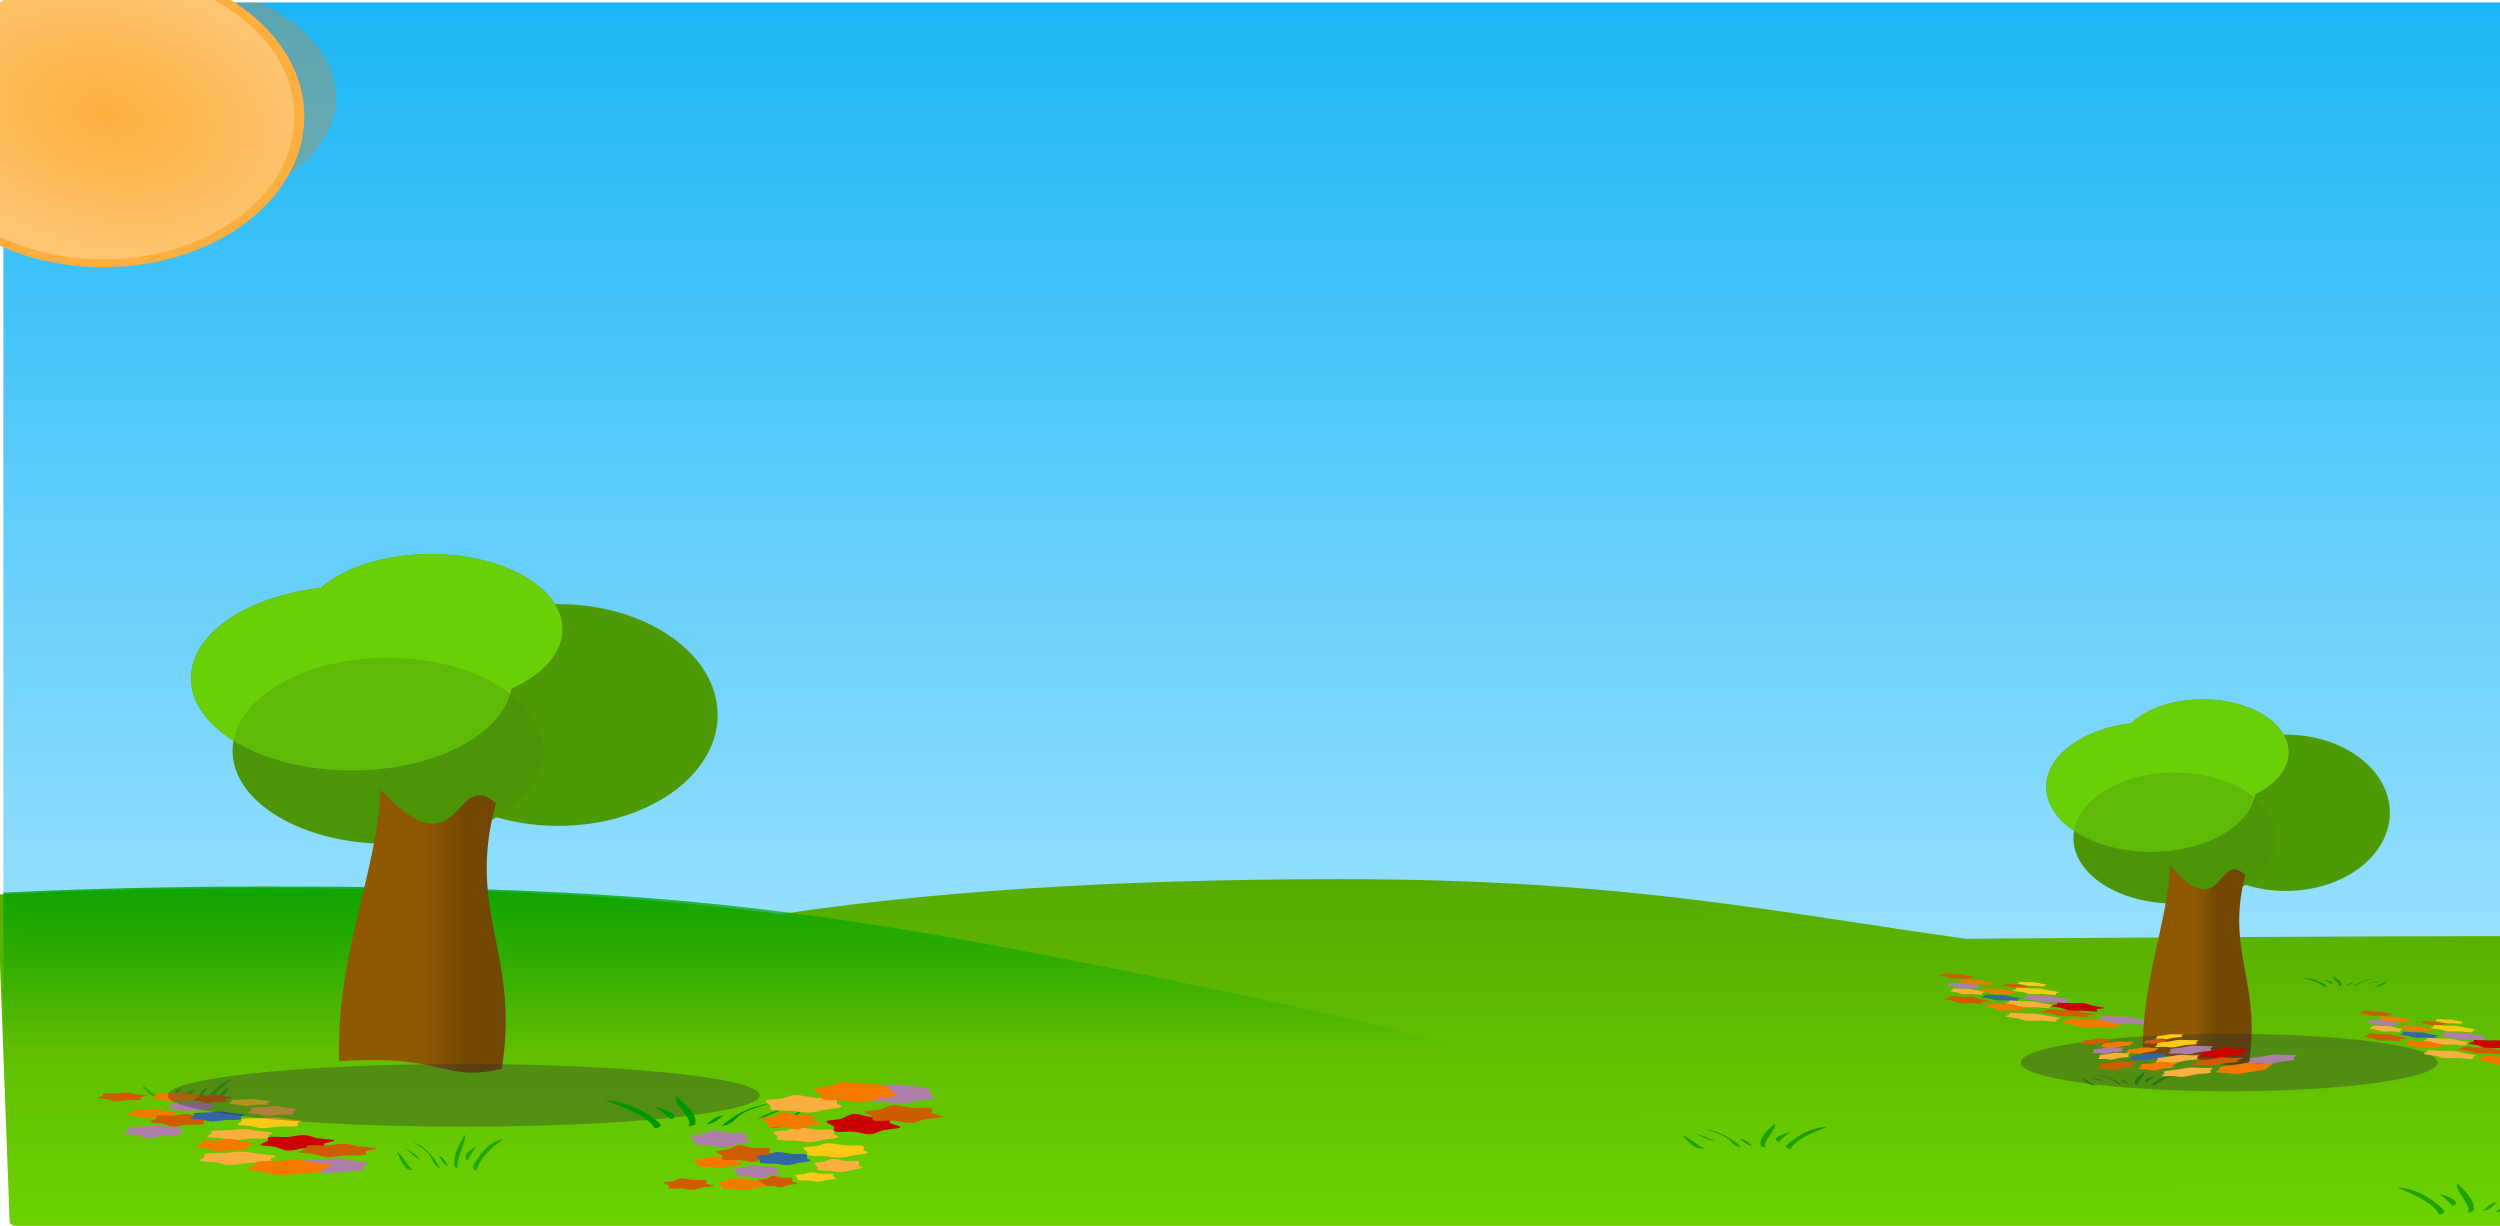 <?xml version="1.0" encoding="UTF-8" standalone="no"?>
<!-- Generator: Adobe Illustrator 15.1.0, SVG Export Plug-In . SVG Version: 6.00 Build 0)  -->

<svg
   xmlns:dc="http://purl.org/dc/elements/1.1/"
   xmlns:cc="http://creativecommons.org/ns#"
   xmlns:rdf="http://www.w3.org/1999/02/22-rdf-syntax-ns#"
   xmlns:svg="http://www.w3.org/2000/svg"
   xmlns="http://www.w3.org/2000/svg"
   xmlns:xlink="http://www.w3.org/1999/xlink"
   xmlns:sodipodi="http://sodipodi.sourceforge.net/DTD/sodipodi-0.dtd"
   xmlns:inkscape="http://www.inkscape.org/namespaces/inkscape"
   version="1.1"
   id="Layer_1"
   x="0px"
   y="0px"
   width="2164.91"
   height="1061.545"
   viewBox="-1055.698 -16.894 2164.91 1061.545"
   enable-background="new -1055.698 -16.894 4654.059 1703.753"
   xml:space="preserve"
   inkscape:version="0.48.2 r9819"
   sodipodi:docname="background4.svg"><defs
   id="defs3579">
	
	
	
	
	
	
	
	
	
	
	
	
	
	
	
	
	
	
	
		
	
</defs><sodipodi:namedview
   pagecolor="#ffffff"
   bordercolor="#666666"
   borderopacity="1"
   objecttolerance="10"
   gridtolerance="10"
   guidetolerance="10"
   inkscape:pageopacity="0"
   inkscape:pageshadow="2"
   inkscape:window-width="1302"
   inkscape:window-height="540"
   id="namedview3577"
   showgrid="false"
   fit-margin-top="0"
   fit-margin-left="-0.6"
   fit-margin-right="-90"
   fit-margin-bottom="0"
   borderlayer="true"
   showborder="true"
   inkscape:zoom="0.24041631"
   inkscape:cx="517.1745"
   inkscape:cy="409.09014"
   inkscape:window-x="529"
   inkscape:window-y="291"
   inkscape:window-maximized="0"
   inkscape:current-layer="Layer_1" />
<filter
   width="1.382"
   id="imagebot_81"
   x="-0.191"
   height="2.26"
   y="-0.63"
   color-interpolation-filters="sRGB">
	<feGaussianBlur
   id="imagebot_144"
   stdDeviation="40.508" />
</filter>
<filter
   width="1.496"
   id="imagebot_117"
   x="-0.248"
   height="1.529"
   y="-0.264"
   color-interpolation-filters="sRGB">
	<feGaussianBlur
   id="imagebot_142"
   stdDeviation="57.905" />
</filter>
<g
   id="imagebot_120"
   transform="matrix(0.961,0,0,0.637,2357.634,4664.418)">
	
		<linearGradient
   id="imagebot_129_1_"
   gradientUnits="userSpaceOnUse"
   x1="4355.002"
   y1="1258.34"
   x2="4355.002"
   y2="1257.15"
   gradientTransform="matrix(2271.428,0,0,-1431.597,-9894486,1793817.6)">
		<stop
   offset="0"
   style="stop-color:#00ACF4"
   id="stop3291" />
		<stop
   offset="1"
   style="stop-color:#A6E5FF"
   id="stop3293" />
	</linearGradient>
	<path
   id="imagebot_129"
   d="m -3527.778,-7345.633 h 2229.352 c 11.619,0 21.039,8.034 21.039,17.943 v 1395.707 c 0,9.912 -9.42,17.945 -21.039,17.945 h -2229.352 c -11.619,0 -21.039,-8.034 -21.039,-17.945 v -1395.707 c 0,-9.91 9.42,-17.943 21.039,-17.943 z"
   style="fill:url(#imagebot_129_1_)"
   inkscape:connector-curvature="0" />
	
		<linearGradient
   id="imagebot_127_1_"
   gradientUnits="userSpaceOnUse"
   x1="4354.997"
   y1="1259.687"
   x2="4355.008"
   y2="1258.191"
   gradientTransform="matrix(2271.438,0,-11.765,-473.936,-9879714.9,590823.87)">
		<stop
   offset="0"
   style="stop-color:#55A800"
   id="stop3297" />
		<stop
   offset="1"
   style="stop-color:#74E400"
   id="stop3299" />
	</linearGradient>
	<path
   id="imagebot_127"
   d="m -2343.27,-6153.858 c -215.172,0 -378.755,18.854 -505.007,47.577 -140.362,-26.939 -271.093,-34.981 -468.962,-34.981 -83.303,0 -163.406,2.838 -236.951,8.294 l 11.071,445.978 c 0.097,3.921 9.582,7.07 21.238,7.07 h 2229.345 c 11.649,0 20.952,-3.149 20.855,-7.07 l -9.669,-389.505 c -167.727,0.511 -334.138,1.748 -499.029,3.7 -168.925,-35.176 -306.048,-81.061 -562.89,-81.061 z"
   style="fill:url(#imagebot_127_1_)"
   inkscape:connector-curvature="0" />
	<g
   id="g3302">
		<defs
   id="defs3304">
			<path
   id="SVGID_1_"
   d="m -3527.763,-7345.64 c -11.656,0 -21.063,5.752 -21.063,12.875 v 830.031 c 73.681,-9.908 153.852,-15.063 237.155,-15.063 343.817,0 484.306,44.118 822.845,235.719 342.856,194.045 775.268,461.424 -891.407,464.281 -60.104,0.104 -116.483,-9.398 -168.593,-25.938 v 150.969 c 0,7.123 9.406,12.844 21.063,12.844 h 2229.344 c 11.654,0 21.031,-5.721 21.031,-12.844 v -640 -67.406 -932.594 c 0,-7.123 -9.377,-12.875 -21.031,-12.875 h -2229.344 z"
   inkscape:connector-curvature="0" />
		</defs>
		<clipPath
   id="SVGID_2_">
			<use
   xlink:href="#SVGID_1_"
   overflow="visible"
   id="use3308"
   style="overflow:visible"
   x="0"
   y="0"
   width="4654.059"
   height="1703.753" />
		</clipPath>
		
			<linearGradient
   id="imagebot_124_1_"
   gradientUnits="userSpaceOnUse"
   x1="4357.562"
   y1="1264.47"
   x2="4357.56"
   y2="1263.456"
   gradientTransform="matrix(4654.059,0,0,-582.076,-20282638,729191.88)">
			<stop
   offset="0"
   style="stop-color:#007900"
   id="stop3311" />
			<stop
   offset="1"
   style="stop-color:#008400;stop-opacity:0"
   id="stop3313" />
		</linearGradient>
		
	</g>
	<g
   id="g3316"
   transform="matrix(1,0,0,0.551,0,-2552.504)">
		<defs
   id="defs3318">
			<path
   id="SVGID_3_"
   d="m -3527.764,-7345.64 c -11.655,0 -21.063,5.752 -21.063,12.875 v 830.031 169.969 640 c 0,7.123 9.407,12.844 21.063,12.844 h 2229.344 c 11.655,0 21.031,-5.721 21.031,-12.844 v -640 -67.406 -932.594 c 0,-7.123 -9.376,-12.875 -21.031,-12.875 h -2229.344 z"
   inkscape:connector-curvature="0" />
		</defs>
		<clipPath
   id="SVGID_4_">
			<use
   xlink:href="#SVGID_3_"
   overflow="visible"
   id="use3322"
   style="overflow:visible"
   x="0"
   y="0"
   width="4654.059"
   height="1703.753" />
		</clipPath>
		
			<linearGradient
   id="imagebot_121_1_"
   gradientUnits="userSpaceOnUse"
   x1="4353.604"
   y1="1261.83"
   x2="4353.604"
   y2="1261.128"
   gradientTransform="matrix(1775.284,0,0,-700.003,-7731942,876682.44)">
			<stop
   offset="0"
   style="stop-color:#00A400"
   id="stop3325" />
			<stop
   offset="1"
   style="stop-color:#00A400;stop-opacity:0"
   id="stop3327" />
		</linearGradient>
		<path
   id="imagebot_121"
   clip-path="url(#SVGID_4_)"
   d="m -2488.817,-6282.091 c 342.858,194.049 775.249,461.428 -891.428,464.289 -343.817,0.59 -565.514,-312.67 -565.713,-464.289 -0.19,-148.014 290.467,-235.713 634.283,-235.713 343.818,0 484.321,44.114 822.858,235.713 z"
   style="fill:url(#imagebot_121_1_)"
   inkscape:connector-curvature="0" />
	</g>
	<title
   id="title3330">background</title>
</g>
<g
   id="g3333"
   transform="matrix(1.008,0,0,0.637,2543.595,4664.418)">
		<defs
   id="defs3335">
			<path
   inkscape:connector-curvature="0"
   d="m -3527.778,-7345.634 h 2229.352 c 11.619,0 21.039,5.757 21.039,12.856 v 1000.001 c 0,7.102 -9.42,12.857 -21.039,12.857 h -2229.352 c -11.619,0 -21.039,-5.756 -21.039,-12.857 v -1000.001 c 0,-7.099 9.42,-12.856 21.039,-12.856 z"
   id="SVGID_5_" />
		</defs>
		<clipPath
   id="SVGID_6_">
			<use
   height="1703.753"
   width="4654.059"
   y="0"
   x="0"
   style="overflow:visible"
   id="use3339"
   overflow="visible"
   xlink:href="#SVGID_5_" />
		</clipPath>
		<g
   style="opacity:0.289;filter:url(#imagebot_117)"
   enable-background="new    "
   clip-path="url(#SVGID_6_)"
   id="imagebot_115">
			<path
   style="fill:#f57900"
   inkscape:connector-curvature="0"
   id="path3342"
   d="m -3282.145,-7216.926 c 0,91.607 -79.107,165.869 -176.689,165.867 -97.582,0 -176.687,-74.264 -176.685,-165.871 10e-4,-91.607 79.107,-165.869 176.689,-165.867 91.697,0 168.154,65.855 176.031,151.621" />
		</g>
	</g><g
   transform="matrix(0.42,0,0,0.271,5670.031,4025.765)"
   id="imagebot_103">
		<path
   style="fill:#4e9a06"
   inkscape:connector-curvature="0"
   d="m -15125.492,-13147.084 c -94.876,0 -178.408,43.144 -226.938,108.405 -152.313,26.533 -267.343,145.773 -267.343,288.75 0,76.828 33.229,146.793 87.594,199.219 -1.23,10.58 -1.877,21.339 -1.877,32.221 0,164.023 143.36,297.123 320.001,297.123 87.112,0 166.123,-32.382 223.844,-84.873 39.231,17.854 82.358,27.75 127.593,27.75 181.373,0 328.564,-158.747 328.564,-354.314 0,-195.564 -147.191,-354.28 -328.564,-354.28 -2.302,0 -4.615,0.04 -6.904,0.09 -37.271,-93.219 -137.834,-160.094 -255.97,-160.094 z"
   id="imagebot_114" />
		
			<linearGradient
   gradientTransform="matrix(0.546,0,0,-0.546,8743.693,1759.517)"
   y2="26361.221"
   x2="-40775.207"
   y1="26361.221"
   x1="-40705.039"
   gradientUnits="userSpaceOnUse"
   id="imagebot_112_1_">
			<stop
   id="stop3347"
   style="stop-color:#458905"
   offset="0" />
			<stop
   id="stop3349"
   style="stop-color:#4E9A06;stop-opacity:0"
   offset="1" />
		</linearGradient>
		<path
   inkscape:connector-curvature="0"
   style="fill:url(#imagebot_112_1_)"
   d="m -14534.055,-12632.789 c 0,195.668 -147.109,354.289 -328.575,354.289 -181.468,0 -328.575,-158.621 -328.575,-354.289 0,-195.67 147.107,-354.291 328.575,-354.291 181.466,0 328.575,158.621 328.575,354.291 z"
   id="imagebot_112" />
		
			<linearGradient
   gradientTransform="matrix(0.546,0,0,-0.546,8743.693,1759.517)"
   y2="26863.613"
   x2="-41502.273"
   y1="26863.613"
   x1="-41563.59"
   gradientUnits="userSpaceOnUse"
   id="imagebot_110_1_">
			<stop
   id="stop3353"
   style="stop-color:#69D007"
   offset="0" />
			<stop
   id="stop3355"
   style="stop-color:#4E9A06;stop-opacity:0"
   offset="1" />
		</linearGradient>
		<path
   inkscape:connector-curvature="0"
   style="fill:url(#imagebot_110_1_)"
   d="m -14854.055,-12907.076 c 0,132.55 -121.524,240.002 -271.431,240.002 -149.907,0 -271.43,-107.452 -271.43,-240.002 l 0,0 c 0,-132.549 121.523,-240.001 271.43,-240.001 149.907,0 271.431,107.452 271.431,240.001 z"
   id="imagebot_110" />
		
			<linearGradient
   gradientTransform="matrix(0.546,0,0,-0.546,8743.693,1759.517)"
   y2="26575.787"
   x2="-41894.457"
   y1="26575.787"
   x1="-42274.473"
   gradientUnits="userSpaceOnUse"
   id="imagebot_108_1_">
			<stop
   id="stop3359"
   style="stop-color:#69D007"
   offset="0" />
			<stop
   id="stop3361"
   style="stop-color:#4E9A06;stop-opacity:0"
   offset="1" />
		</linearGradient>
		<path
   inkscape:connector-curvature="0"
   style="fill:url(#imagebot_108_1_)"
   d="m -14956.915,-12749.933 c 0,162.53 -148.387,294.287 -331.431,294.287 -183.044,0 -331.43,-131.757 -331.43,-294.287 0,-162.53 148.386,-294.287 331.43,-294.287 183.044,0 331.431,131.757 331.431,294.287 z"
   id="imagebot_108" />
		
			<linearGradient
   gradientTransform="matrix(0.546,0,0,-0.546,8743.693,1759.517)"
   y2="26151.893"
   x2="-41620.742"
   y1="26151.893"
   x1="-42018.305"
   gradientUnits="userSpaceOnUse"
   id="imagebot_106_1_">
			<stop
   id="stop3365"
   style="stop-color:#458905"
   offset="0" />
			<stop
   id="stop3367"
   style="stop-color:#4E9A06;stop-opacity:0"
   offset="1" />
		</linearGradient>
		<path
   inkscape:connector-curvature="0"
   style="opacity:0.311;fill:url(#imagebot_106_1_)"
   d="m -14894.056,-12518.5 c 0,164.105 -143.269,297.142 -320,297.142 -176.731,0 -320.001,-133.036 -320.001,-297.142 0,-164.107 143.27,-297.144 320.001,-297.144 176.731,0 320,133.037 320,297.144 z"
   enable-background="new    "
   id="imagebot_106" />
		
			<linearGradient
   gradientTransform="matrix(187.8,0,0,-494.31,266476.16,834680.44)"
   y2="1712.735"
   x2="-1499.072"
   y1="1712.735"
   x1="-1499.572"
   gradientUnits="userSpaceOnUse"
   id="imagebot_104_1_">
			<stop
   id="stop3371"
   style="stop-color:#8F5902"
   offset="0" />
			<stop
   id="stop3373"
   style="stop-color:#724701"
   offset="1" />
		</linearGradient>
		<path
   inkscape:connector-curvature="0"
   style="fill:url(#imagebot_104_1_)"
   d="m -15229.591,-12395.276 c 167.687,278.803 150.513,-74.75 238.396,44.448 -61.62,349.514 50.508,480.833 12.12,848.526 -123.236,44.449 -110.104,-46.467 -335.368,-24.244 -7.072,-341.429 82.831,-626.292 84.852,-868.73 z"
   id="imagebot_104" />
	</g><path
   style="opacity:0.698;fill:#1e9e00"
   inkscape:connector-curvature="0"
   d="m -853.433,917.309 c -4.216,0.499 -5.269,1.649 -8.808,3.369 -4.606,2.951 -13.936,11.787 -12.887,13.232 1.391,2.6 13.112,-12.148 21.695,-16.601 z m -79.14,6.432 c 10.005,10.633 10.947,11.429 18.75,11.275 -1.657,-1.961 -6.414,-3.558 -9.753,-5.421 -3.556,-1.99 -5.491,-5.706 -8.996,-5.854 z m 35.167,0.39 c -11.387,6.944 -12.603,9.446 -10.685,10.229 3.508,0.758 2.742,-1.214 10.685,-10.229 z m 21.303,1.488 c -2.802,-0.267 -4.845,2.141 -5.959,4.109 -2.844,5.025 -2.876,4.299 -0.958,4.727 2.642,0.586 2.626,-4.54 6.918,-8.836 z m 18.855,-0.46 c -2.934,0.05 -4.461,2.084 -6.519,3.961 -2.067,3.583 -8.08,5.811 -3.839,5.945 4.218,0.137 7.136,-5.653 10.358,-9.906 z m -31.448,1.376 c -9.253,5.762 -11.231,7.53 -7.516,7.769 2.397,0.151 2.586,-1.256 5.321,-3.621 1.763,-1.527 3.96,-2.864 2.195,-4.148 z"
   enable-background="new    "
   id="imagebot_102" /><g
   transform="matrix(1.008,0,0,0.351,6732.251,2994.953)"
   id="imagebot_82">
		<path
   style="fill:#ad7fa8"
   inkscape:connector-curvature="0"
   d="m -7413.481,-5703.448 c 0.016,8.994 -13.403,16.293 -29.973,16.303 -16.568,0.01 -30.012,-7.277 -30.027,-16.271 0,-0.01 0,-0.02 0,-0.031 -0.016,-8.994 13.402,-16.291 29.971,-16.301 16.569,-0.01 30.014,7.277 30.029,16.271 0,0.01 0,0.019 0,0.029 z"
   id="imagebot_101" />
		<path
   style="fill:#ce5c00"
   inkscape:connector-curvature="0"
   d="m -7532.532,-5862.876 c -1.719,1.156 -5.959,0.098 -8.366,0.48 -2.487,0.395 -5.171,3.605 -7.69,3.137 -2.439,-0.455 -3.999,-4.031 -5.78,-5.154 -1.841,-1.16 -5.577,-0.928 -6.379,-2.484 -0.775,-1.508 2.538,-3.949 3.204,-5.475 0.688,-1.576 -1.084,-4.23 0.771,-5.355 1.794,-1.088 5.755,0.426 8.131,0 2.455,-0.434 5.074,-3.049 7.613,-2.662 2.458,0.375 4.079,3.057 5.881,4.135 1.861,1.115 6.874,1.443 7.727,2.961 0.824,1.469 -4.221,3.188 -4.729,4.73 -0.527,1.593 1.393,4.486 -0.383,5.683 z"
   id="imagebot_100" />
		<path
   style="fill:#f57900"
   inkscape:connector-curvature="0"
   d="m -7581.347,-5826.319 c -2.155,1.18 -6.271,1.393 -9.333,1.807 -3.061,0.414 -7.542,2.395 -10.556,1.91 -3.014,-0.482 -5.759,-2.867 -7.953,-4.004 -2.195,-1.137 -6.178,-2.289 -7.106,-3.846 -0.929,-1.555 2.057,-3.949 2.786,-5.484 0.729,-1.535 -0.111,-4.535 2.136,-5.643 2.248,-1.105 7.788,-0.426 10.711,-0.92 2.922,-0.496 5.753,-2.213 8.791,-1.811 3.038,0.402 5.769,2.818 7.953,4.004 2.184,1.186 7.91,1.77 8.9,3.285 0.991,1.516 -2.092,4.014 -2.91,5.527 -0.817,1.515 -1.262,3.997 -3.419,5.175 z"
   id="imagebot_99" />
		<path
   style="fill:#fcc916"
   inkscape:connector-curvature="0"
   d="m -7497.3,-5855.146 c -1.712,0.918 -6.621,-0.451 -8.984,0.037 -2.364,0.49 -7.219,3.115 -9.809,2.813 -2.591,-0.305 -3.897,-2.717 -6.074,-3.477 -2.178,-0.76 -6.039,-0.656 -7.052,-1.791 -1.013,-1.137 1.337,-3.791 1.945,-4.975 0.608,-1.182 -1.159,-3.342 0.533,-4.32 1.692,-0.978 6.829,-0.781 9.349,-1.105 2.519,-0.326 5.351,-1.885 7.987,-1.684 2.636,0.201 5.213,2.158 7.403,2.873 2.19,0.715 6.379,1.506 7.543,2.631 1.164,1.125 -1.746,2.418 -2.035,3.643 -0.289,1.227 0.906,4.438 -0.806,5.355 z"
   id="imagebot_98" />
		<path
   style="fill:#ad7fa8"
   inkscape:connector-curvature="0"
   d="m -7545.958,-5842.472 c -1.922,1.342 -7.361,-0.039 -10.083,0.637 -2.722,0.674 -7.454,3.92 -10.394,3.537 -2.94,-0.383 -4.627,-3.645 -7.03,-4.752 -2.404,-1.109 -7.088,-1.252 -8.197,-2.898 -1.109,-1.646 1.763,-4.971 2.376,-6.693 0.613,-1.722 -1.269,-4.789 0.64,-6.184 1.908,-1.396 7.505,-1.064 10.338,-1.592 2.833,-0.529 6.149,-2.818 9.118,-2.529 2.97,0.291 5.547,3.145 7.962,4.213 2.415,1.068 7.325,2.012 8.541,3.65 1.216,1.638 -2.05,3.74 -2.439,5.502 -0.389,1.762 1.091,5.768 -0.832,7.109 z"
   id="imagebot_97" />
		<path
   style="fill:#ce5c00"
   inkscape:connector-curvature="0"
   d="m -7552.063,-5806.747 c -2.744,1.703 -9.515,0.146 -13.357,0.709 -3.97,0.58 -8.255,5.305 -12.276,4.615 -3.895,-0.67 -6.385,-5.932 -9.229,-7.584 -2.938,-1.709 -8.902,-1.367 -10.183,-3.658 -1.238,-2.217 4.052,-5.811 5.114,-8.055 1.098,-2.32 -1.729,-6.225 1.23,-7.879 2.865,-1.6 9.188,0.625 12.98,0.01 3.919,-0.641 8.102,-4.486 12.154,-3.916 3.924,0.551 6.512,4.496 9.388,6.084 2.972,1.639 10.975,2.121 12.335,4.355 1.316,2.16 -6.737,4.691 -7.549,6.961 -0.836,2.344 2.228,6.602 -0.607,8.362 z"
   id="imagebot_96" />
		<path
   style="fill:#3465a4"
   inkscape:connector-curvature="0"
   d="m -7520.177,-5818.187 c -2.27,1.342 -8.691,-0.039 -11.904,0.637 -3.214,0.676 -8.801,3.92 -12.271,3.537 -3.471,-0.381 -5.463,-3.643 -8.301,-4.752 -2.838,-1.107 -8.368,-1.252 -9.678,-2.898 -1.31,-1.646 2.081,-4.971 2.806,-6.693 0.725,-1.722 -1.498,-4.787 0.755,-6.184 2.253,-1.397 8.86,-1.064 12.205,-1.592 3.345,-0.528 7.26,-2.818 10.766,-2.527 3.506,0.289 6.549,3.143 9.4,4.211 2.85,1.068 8.648,2.012 10.083,3.65 1.436,1.639 -2.421,3.74 -2.88,5.502 -0.46,1.762 1.289,5.77 -0.981,7.109 z"
   id="imagebot_95" />
		<path
   style="fill:#fcaf3e"
   inkscape:connector-curvature="0"
   d="m -7496.985,-5771.915 c -2.718,1.482 -10.509,-0.73 -14.26,0.061 -3.752,0.791 -11.456,5.035 -15.567,4.543 -4.11,-0.49 -6.185,-4.389 -9.64,-5.617 -3.455,-1.228 -9.584,-1.063 -11.191,-2.896 -1.606,-1.834 2.121,-6.125 3.087,-8.035 0.966,-1.91 -1.839,-5.402 0.847,-6.984 2.686,-1.582 10.838,-1.262 14.836,-1.787 3.998,-0.525 8.493,-3.045 12.678,-2.719 4.186,0.326 8.273,3.488 11.75,4.643 3.476,1.154 10.123,2.436 11.971,4.252 1.847,1.818 -2.771,3.906 -3.23,5.887 -0.459,1.981 1.435,7.17 -1.281,8.652 z"
   id="imagebot_94" />
		<path
   style="fill:#cc0000"
   inkscape:connector-curvature="0"
   d="m -7448.613,-5748.694 c -3.257,2.092 -11.292,0.178 -15.853,0.869 -4.711,0.715 -9.796,6.52 -14.57,5.672 -4.621,-0.822 -7.576,-7.289 -10.951,-9.32 -3.486,-2.1 -10.566,-1.678 -12.085,-4.494 -1.47,-2.725 4.809,-7.141 6.069,-9.898 1.303,-2.85 -2.052,-7.648 1.461,-9.68 3.399,-1.969 10.902,0.766 15.404,0.01 4.651,-0.787 9.615,-5.514 14.426,-4.813 4.656,0.676 7.728,5.525 11.141,7.475 3.526,2.016 13.025,2.609 14.639,5.354 1.563,2.654 -7.995,5.764 -8.958,8.553 -0.996,2.879 2.641,8.112 -0.723,10.276 z"
   id="imagebot_93" />
		<path
   style="fill:#fcaf3e"
   inkscape:connector-curvature="0"
   d="m -7494.948,-5712.026 c -3.168,1.746 -12.251,-0.861 -16.625,0.07 -4.373,0.932 -13.355,5.93 -18.147,5.352 -4.793,-0.578 -7.21,-5.17 -11.238,-6.617 -4.028,-1.447 -11.174,-1.25 -13.047,-3.41 -1.874,-2.16 2.472,-7.217 3.599,-9.465 1.125,-2.25 -2.145,-6.365 0.986,-8.227 3.131,-1.863 12.636,-1.486 17.297,-2.105 4.66,-0.619 9.9,-3.586 14.779,-3.201 4.879,0.383 9.646,4.107 13.698,5.467 4.052,1.36 11.802,2.869 13.956,5.01 2.153,2.141 -3.231,4.6 -3.767,6.934 -0.535,2.33 1.677,8.446 -1.491,10.192 z"
   id="imagebot_92" />
		<path
   style="fill:#ad7fa8"
   inkscape:connector-curvature="0"
   d="m -7415.093,-5694.173 c -3,1.883 -11.487,-0.057 -15.734,0.893 -4.247,0.95 -11.631,5.508 -16.218,4.971 -4.587,-0.539 -7.22,-5.119 -10.971,-6.678 -3.751,-1.557 -11.06,-1.758 -12.791,-4.07 -1.731,-2.312 2.75,-6.982 3.708,-9.402 0.957,-2.422 -1.979,-6.727 0.998,-8.688 2.977,-1.961 11.71,-1.496 16.131,-2.236 4.42,-0.742 9.596,-3.959 14.229,-3.551 4.635,0.408 8.656,4.416 12.424,5.916 3.768,1.5 11.431,2.824 13.327,5.127 1.897,2.303 -3.199,5.256 -3.807,7.73 -0.608,2.474 1.704,8.103 -1.296,9.988 z"
   id="imagebot_91" />
		<path
   style="fill:#f57900"
   inkscape:connector-curvature="0"
   d="m -7453.076,-5688.458 c -3.671,2.066 -10.683,2.441 -15.896,3.166 -5.213,0.723 -12.846,4.195 -17.979,3.348 -5.133,-0.847 -9.808,-5.025 -13.546,-7.016 -3.737,-1.99 -10.521,-4.014 -12.103,-6.738 -1.582,-2.724 3.503,-6.922 4.744,-9.611 1.241,-2.689 -0.189,-7.945 3.639,-9.883 3.829,-1.939 13.266,-0.748 18.242,-1.615 4.976,-0.867 9.797,-3.875 14.973,-3.172 5.175,0.705 9.825,4.939 13.546,7.018 3.721,2.076 13.472,3.1 15.158,5.756 1.686,2.656 -3.563,7.031 -4.956,9.684 -1.392,2.649 -2.15,6.999 -5.822,9.063 z"
   id="imagebot_90" />
		<path
   style="fill:#fcc916"
   inkscape:connector-curvature="0"
   d="m -7471.698,-5801.796 c -2.683,1.443 -10.375,-0.713 -14.078,0.057 -3.703,0.771 -11.31,4.908 -15.368,4.43 -4.059,-0.48 -6.105,-4.279 -9.517,-5.477 -3.412,-1.198 -9.462,-1.033 -11.049,-2.82 -1.586,-1.789 2.094,-5.971 3.047,-7.832 0.954,-1.861 -1.814,-5.266 0.836,-6.807 2.651,-1.541 10.7,-1.23 14.647,-1.742 3.947,-0.512 8.384,-2.967 12.516,-2.648 4.132,0.316 8.168,3.398 11.6,4.523 3.433,1.125 9.994,2.373 11.818,4.145 1.823,1.771 -2.735,3.807 -3.189,5.736 -0.454,1.929 1.419,6.99 -1.263,8.435 z"
   id="imagebot_89" />
		<path
   style="fill:#ce5c00"
   inkscape:connector-curvature="0"
   d="m -7606.114,-5867.286 c -2.195,1.197 -7.611,0.104 -10.685,0.498 -3.175,0.408 -6.603,3.727 -9.819,3.242 -3.115,-0.471 -5.106,-4.166 -7.381,-5.328 -2.35,-1.199 -7.122,-0.959 -8.145,-2.568 -0.991,-1.559 3.24,-4.082 4.09,-5.66 0.879,-1.629 -1.383,-4.371 0.984,-5.533 2.291,-1.125 7.348,0.438 10.383,0 3.135,-0.449 6.479,-3.152 9.722,-2.752 3.139,0.387 5.208,3.16 7.509,4.273 2.377,1.152 8.777,1.492 9.866,3.061 1.053,1.518 -5.39,3.295 -6.038,4.891 -0.671,1.645 1.78,4.636 -0.486,5.872 z"
   id="imagebot_88" />
		<path
   style="fill:#ce5c00"
   inkscape:connector-curvature="0"
   d="m -7412.738,-5731.403 c -3.439,1.82 -11.927,0.156 -16.743,0.758 -4.977,0.621 -10.348,5.67 -15.391,4.932 -4.881,-0.715 -8.002,-6.338 -11.566,-8.105 -3.683,-1.824 -11.16,-1.459 -12.764,-3.906 -1.553,-2.371 5.078,-6.211 6.41,-8.609 1.376,-2.479 -2.167,-6.65 1.542,-8.418 3.591,-1.713 11.517,0.666 16.271,0 4.913,-0.684 10.155,-4.793 15.235,-4.186 4.919,0.59 8.163,4.807 11.768,6.502 3.725,1.752 13.757,2.27 15.462,4.654 1.65,2.311 -8.445,5.014 -9.462,7.439 -1.05,2.503 2.791,7.054 -0.762,8.935 z"
   id="imagebot_87" />
		<path
   style="fill:#f57900"
   inkscape:connector-curvature="0"
   d="m -7514.465,-5744.728 c -2.634,1.742 -9.134,0.148 -12.822,0.725 -3.811,0.596 -7.924,5.428 -11.786,4.721 -3.737,-0.684 -6.128,-6.066 -8.857,-7.758 -2.82,-1.748 -8.547,-1.396 -9.775,-3.74 -1.189,-2.268 3.889,-5.943 4.909,-8.24 1.054,-2.371 -1.659,-6.365 1.181,-8.059 2.75,-1.637 8.819,0.639 12.461,0.01 3.763,-0.654 7.777,-4.588 11.669,-4.006 3.767,0.563 6.251,4.6 9.012,6.223 2.853,1.678 10.535,2.172 11.841,4.455 1.264,2.211 -6.468,4.799 -7.246,7.121 -0.807,2.396 2.135,6.752 -0.587,8.552 z"
   id="imagebot_86" />
		<path
   style="fill:#ad7fa8"
   inkscape:connector-curvature="0"
   d="m -7572.704,-5778.687 c -2.479,1.729 -9.49,-0.053 -12.999,0.818 -3.509,0.871 -9.608,5.055 -13.398,4.561 -3.789,-0.492 -5.964,-4.697 -9.063,-6.125 -3.1,-1.43 -9.137,-1.613 -10.567,-3.736 -1.43,-2.123 2.272,-6.408 3.063,-8.629 0.791,-2.221 -1.635,-6.174 0.824,-7.973 2.46,-1.799 9.675,-1.373 13.327,-2.053 3.651,-0.68 7.927,-3.633 11.755,-3.258 3.828,0.375 7.151,4.053 10.264,5.43 3.113,1.377 9.443,2.592 11.011,4.705 1.568,2.113 -2.644,4.822 -3.146,7.094 -0.502,2.272 1.407,7.436 -1.071,9.166 z"
   id="imagebot_85" />
		<path
   style="fill:#f57900"
   inkscape:connector-curvature="0"
   d="m -7560.632,-5867.747 c -2.156,1.178 -6.272,1.393 -9.334,1.807 -3.061,0.412 -7.542,2.395 -10.556,1.91 -3.013,-0.484 -5.759,-2.869 -7.953,-4.004 -2.194,-1.137 -6.178,-2.291 -7.106,-3.846 -0.928,-1.555 2.057,-3.951 2.786,-5.486 0.729,-1.535 -0.111,-4.533 2.136,-5.641 2.248,-1.107 7.789,-0.426 10.711,-0.922 2.922,-0.494 5.753,-2.211 8.791,-1.811 3.039,0.402 5.77,2.82 7.953,4.006 2.186,1.186 7.91,1.77 8.9,3.285 0.991,1.516 -2.092,4.014 -2.91,5.525 -0.817,1.515 -1.263,3.997 -3.418,5.177 z"
   id="imagebot_84" />
		<path
   style="fill:#fcaf3e"
   inkscape:connector-curvature="0"
   d="m -7475.445,-5831.013 c -1.981,1.322 -7.665,-0.652 -10.401,0.053 -2.736,0.705 -8.355,4.492 -11.354,4.055 -2.998,-0.439 -4.511,-3.918 -7.031,-5.014 -2.52,-1.096 -6.991,-0.945 -8.163,-2.582 -1.172,-1.637 1.547,-5.467 2.252,-7.17 0.704,-1.705 -1.342,-4.82 0.617,-6.23 1.959,-1.412 7.905,-1.127 10.822,-1.596 2.916,-0.469 6.194,-2.715 9.247,-2.426 3.052,0.291 6.034,3.113 8.57,4.143 2.535,1.029 7.384,2.172 8.731,3.795 1.348,1.621 -2.021,3.484 -2.356,5.25 -0.336,1.767 1.048,6.398 -0.934,7.722 z"
   id="imagebot_83" />
	</g><g
   style="opacity:0.364;filter:url(#imagebot_81)"
   enable-background="new    "
   id="imagebot_80"
   transform="matrix(1.008,0,0,0.351,2557.236,3020.816)">
		<path
   style="fill:#323232"
   inkscape:connector-curvature="0"
   id="path3398"
   d="m -2931.674,-5952.093 c 0.278,42.605 -113.344,77.211 -253.782,77.297 -140.438,0.084 -254.511,-34.387 -254.789,-76.99 0,-0.102 0,-0.205 0,-0.307 -0.278,-42.604 113.344,-77.211 253.781,-77.295 140.437,-0.084 254.512,34.385 254.79,76.99 0,0.102 0,0.204 0,0.305 z" />
	</g><g
   id="g3400"
   transform="matrix(1.019,0,0,0.812,2558.241,5944.159)">
		<defs
   id="defs3402">
			<path
   inkscape:connector-curvature="0"
   d="m -3527.778,-7345.634 h 2229.352 c 11.619,0 21.039,5.757 21.039,12.856 v 1000.001 c 0,7.102 -9.42,12.857 -21.039,12.857 h -2229.352 c -11.619,0 -21.039,-5.756 -21.039,-12.857 v -1000.001 c 0,-7.099 9.42,-12.856 21.039,-12.856 z"
   id="SVGID_7_" />
		</defs>
		<clipPath
   id="SVGID_8_">
			<use
   height="1703.753"
   width="4654.059"
   y="0"
   x="0"
   style="overflow:visible"
   id="use3406"
   overflow="visible"
   xlink:href="#SVGID_7_" />
		</clipPath>
		
			<radialGradient
   gradientUnits="userSpaceOnUse"
   gradientTransform="matrix(0.827,0.421,0.331,-0.65,4396.585,-105.54)"
   r="284.2"
   cy="3806.623"
   cx="-11016.883"
   id="imagebot_77_1_">
			<stop
   id="stop3409"
   style="stop-color:#FCAF3E"
   offset="0" />
			<stop
   id="stop3411"
   style="stop-color:#FFCE86"
   offset="1" />
		</radialGradient>
		
			<path
   inkscape:connector-curvature="0"
   style="fill:url(#imagebot_77_1_);stroke:#fcaf3e;stroke-width:8.399;stroke-linecap:round;stroke-linejoin:round"
   d="m -3292.145,-7216.926 c 0,86.423 -74.628,156.482 -166.688,156.482 -92.059,0 -166.688,-70.06 -166.688,-156.482 l 0,0 c 0,-86.422 74.629,-156.481 166.688,-156.481 92.061,0 166.688,70.059 166.688,156.481 l 0,0 z"
   clip-path="url(#SVGID_8_)"
   id="imagebot_77" />
	</g><g
   style="opacity:0.698"
   transform="matrix(-0.212,0,0,0.195,6409.896,3249.463)"
   id="imagebot_63">
		<path
   style="fill:#009800"
   inkscape:connector-curvature="0"
   d="m 33268.648,-11552.62 c -12.957,-57.302 -65.422,-104.149 -110.758,-139.778 58.285,5.962 98.621,69.924 124.039,117.935 2.571,8.974 -2.445,22.193 -13.281,21.843 z"
   id="imagebot_70" />
		<path
   style="fill:#009800"
   inkscape:connector-curvature="0"
   d="m 33343.227,-11561.297 c 16.926,-30.074 -35.477,-114.771 -26.254,-150.66 29.289,54.481 47.238,92.354 42.016,140.913 -3.419,5.674 -10.505,6.566 -15.762,9.747 z"
   id="imagebot_69" />
		<path
   style="fill:#009800"
   inkscape:connector-curvature="0"
   d="m 33417.742,-11563.663 c 25.246,-47.252 55.258,-94.922 108.535,-113.317 -29.527,20.457 -63.098,41.022 -76.16,76.459 -6.844,14.832 -14.691,32.875 -32.375,36.858 z"
   id="imagebot_68" />
		<path
   style="fill:#009800"
   inkscape:connector-curvature="0"
   d="m 33526.516,-11554.706 c 20.262,-9.157 40.629,-61.065 69.027,-84.928 -31.305,78.414 -42.605,86.367 -69.027,84.928 z"
   id="imagebot_67" />
		<path
   style="fill:#009800"
   inkscape:connector-curvature="0"
   d="m 33383.453,-11572.234 c 12.684,-15.092 17.68,-39.51 39.273,-44.825 -11.71,15.825 -17.507,39.779 -39.273,44.825 z"
   id="imagebot_66" />
		<path
   style="fill:#009800"
   inkscape:connector-curvature="0"
   d="m 33304.656,-11597.541 c -10.246,-21.32 -21.086,-42.658 -36.164,-61.044 42.016,18.972 55.649,50.3 36.164,61.044 z"
   id="imagebot_65" />
		<path
   style="fill:#009800"
   inkscape:connector-curvature="0"
   d="m 33498.047,-11600.915 c 18.25,-21.313 39.84,-40.696 65.961,-51.726 -22.996,11.947 -42.082,44.871 -65.961,51.726 z"
   id="imagebot_64" />
	</g><g
   style="opacity:0.698"
   transform="matrix(-0.287,0,0,0.137,7568.221,3326.998)"
   id="imagebot_55">
		<path
   style="fill:#008c00"
   inkscape:connector-curvature="0"
   d="m 24645.352,-17146.012 c -12.955,-57.301 -65.414,-104.15 -110.756,-139.779 58.289,5.963 98.625,69.924 124.041,117.934 2.574,8.976 -2.446,22.199 -13.285,21.845 z"
   id="imagebot_62" />
		<path
   style="fill:#008c00"
   inkscape:connector-curvature="0"
   d="m 24719.936,-17154.689 c 16.92,-30.074 -35.482,-114.77 -26.258,-150.662 29.289,54.484 47.242,92.359 42.018,140.916 -3.421,5.673 -10.503,6.566 -15.76,9.746 z"
   id="imagebot_61" />
		<path
   style="fill:#008c00"
   inkscape:connector-curvature="0"
   d="m 24794.447,-17157.055 c 25.248,-47.25 55.256,-94.92 108.539,-113.318 -29.527,20.459 -63.098,41.023 -76.158,76.463 -6.846,14.83 -14.699,32.873 -32.381,36.855 z"
   id="imagebot_60" />
		<path
   style="fill:#008c00"
   inkscape:connector-curvature="0"
   d="m 24903.221,-17148.098 c 20.264,-9.156 40.633,-61.068 69.029,-84.93 -31.307,78.419 -42.604,86.372 -69.029,84.93 z"
   id="imagebot_59" />
		<path
   style="fill:#008c00"
   inkscape:connector-curvature="0"
   d="m 24760.164,-17165.627 c 12.676,-15.09 17.678,-39.512 39.268,-44.826 -11.711,15.828 -17.508,39.781 -39.268,44.826 z"
   id="imagebot_58" />
		<path
   style="fill:#008c00"
   inkscape:connector-curvature="0"
   d="m 24681.365,-17190.932 c -10.252,-21.322 -21.088,-42.66 -36.164,-61.047 42.016,18.971 55.645,50.303 36.164,61.047 z"
   id="imagebot_57" />
		<path
   style="fill:#008c00"
   inkscape:connector-curvature="0"
   d="m 24874.752,-17194.305 c 18.252,-21.318 39.844,-40.699 65.961,-51.727 -22.992,11.946 -42.078,44.87 -65.961,51.727 z"
   id="imagebot_56" />
	</g><g
   style="opacity:0.698"
   transform="matrix(0.329,0,0,0.168,8097.788,3329.239)"
   id="imagebot_47">
		<path
   style="fill:#008c00"
   inkscape:connector-curvature="0"
   d="m -21402.314,-13656.999 c -12.959,-57.301 -65.418,-104.147 -110.756,-139.776 58.283,5.964 98.619,69.923 124.037,117.933 2.572,8.977 -2.446,22.196 -13.281,21.843 z"
   id="imagebot_54" />
		<path
   style="fill:#008c00"
   inkscape:connector-curvature="0"
   d="m -21327.738,-13665.676 c 16.924,-30.071 -35.477,-114.768 -26.254,-150.66 29.293,54.485 47.24,92.359 42.016,140.914 -3.419,5.675 -10.503,6.569 -15.762,9.746 z"
   id="imagebot_53" />
		<path
   style="fill:#008c00"
   inkscape:connector-curvature="0"
   d="m -21253.223,-13668.039 c 25.248,-47.253 55.258,-94.922 108.539,-113.319 -29.529,20.46 -63.098,41.025 -76.16,76.459 -6.844,14.83 -14.695,32.878 -32.379,36.86 z"
   id="imagebot_52" />
		<path
   style="fill:#008c00"
   inkscape:connector-curvature="0"
   d="m -21144.451,-13659.082 c 20.264,-9.16 40.635,-61.067 69.031,-84.928 -31.307,78.411 -42.603,86.368 -69.031,84.928 z"
   id="imagebot_51" />
		<path
   style="fill:#008c00"
   inkscape:connector-curvature="0"
   d="m -21287.51,-13676.609 c 12.682,-15.091 17.684,-39.513 39.271,-44.825 -11.71,15.823 -17.507,39.777 -39.271,44.825 z"
   id="imagebot_50" />
		<path
   style="fill:#008c00"
   inkscape:connector-curvature="0"
   d="m -21366.305,-13701.914 c -10.25,-21.326 -21.088,-42.661 -36.166,-61.047 42.018,18.972 55.647,50.301 36.166,61.047 z"
   id="imagebot_49" />
		<path
   style="fill:#008c00"
   inkscape:connector-curvature="0"
   d="m -21172.918,-13705.29 c 18.254,-21.314 39.848,-40.696 65.961,-51.724 -22.992,11.943 -42.08,44.866 -65.961,51.724 z"
   id="imagebot_48" />
	</g><g
   style="opacity:0.698"
   transform="matrix(-0.194,0,0,0.075,7883.891,3384.064)"
   id="imagebot_39">
		<path
   style="fill:#008c00"
   inkscape:connector-curvature="0"
   d="m 36460.266,-32809.813 c -12.953,-57.297 -65.422,-104.148 -110.754,-139.773 58.281,5.961 98.617,69.922 124.035,117.93 2.574,8.976 -2.442,22.199 -13.281,21.843 z"
   id="imagebot_46" />
		<path
   style="fill:#008c00"
   inkscape:connector-curvature="0"
   d="m 36534.844,-32818.488 c 16.926,-30.078 -35.48,-114.773 -26.254,-150.656 29.289,54.48 47.246,92.355 42.016,140.906 -3.422,5.675 -10.501,6.574 -15.762,9.75 z"
   id="imagebot_45" />
		<path
   style="fill:#008c00"
   inkscape:connector-curvature="0"
   d="m 36609.359,-32820.852 c 25.246,-47.254 55.258,-94.926 108.535,-113.324 -29.523,20.461 -63.094,41.023 -76.152,76.461 -6.851,14.828 -14.699,32.879 -32.383,36.863 z"
   id="imagebot_44" />
		<path
   style="fill:#008c00"
   inkscape:connector-curvature="0"
   d="m 36718.129,-32811.895 c 20.262,-9.16 40.633,-61.066 69.031,-84.926 -31.305,78.415 -42.601,86.368 -69.031,84.926 z"
   id="imagebot_43" />
		<path
   style="fill:#008c00"
   inkscape:connector-curvature="0"
   d="m 36575.074,-32829.426 c 12.676,-15.086 17.68,-39.512 39.266,-44.824 -11.711,15.824 -17.504,39.781 -39.266,44.824 z"
   id="imagebot_42" />
		<path
   style="fill:#008c00"
   inkscape:connector-curvature="0"
   d="m 36496.273,-32854.727 c -10.246,-21.32 -21.086,-42.66 -36.164,-61.051 42.016,18.973 55.649,50.301 36.164,61.051 z"
   id="imagebot_41" />
		<path
   style="fill:#008c00"
   inkscape:connector-curvature="0"
   d="m 36689.664,-32858.105 c 18.258,-21.313 39.844,-40.695 65.957,-51.727 -22.992,11.941 -42.074,44.867 -65.957,51.727 z"
   id="imagebot_40" />
	</g><g
   style="opacity:0.698"
   transform="matrix(0.17,0,0,0.057,7981.02,3319.613)"
   id="imagebot_31">
		<path
   style="fill:#008c00"
   inkscape:connector-curvature="0"
   d="m -41320.609,-43544.043 c -12.957,-57.305 -65.418,-104.148 -110.758,-139.777 58.289,5.961 98.621,69.918 124.043,117.938 2.57,8.976 -2.449,22.187 -13.285,21.839 z"
   id="imagebot_38" />
		<path
   style="fill:#008c00"
   inkscape:connector-curvature="0"
   d="m -41246.031,-43552.719 c 16.922,-30.078 -35.477,-114.766 -26.254,-150.656 29.293,54.48 47.242,92.348 42.016,140.914 -3.415,5.672 -10.501,6.559 -15.762,9.742 z"
   id="imagebot_37" />
		<path
   style="fill:#008c00"
   inkscape:connector-curvature="0"
   d="m -41171.52,-43555.09 c 25.246,-47.25 55.258,-94.918 108.543,-113.316 -29.535,20.469 -63.098,41.027 -76.156,76.469 -6.851,14.828 -14.699,32.874 -32.387,36.847 z"
   id="imagebot_36" />
		<path
   style="fill:#008c00"
   inkscape:connector-curvature="0"
   d="m -41062.742,-43546.125 c 20.262,-9.168 40.633,-61.074 69.027,-84.926 -31.305,78.403 -42.601,86.363 -69.027,84.926 z"
   id="imagebot_35" />
		<path
   style="fill:#008c00"
   inkscape:connector-curvature="0"
   d="m -41205.805,-43563.656 c 12.68,-15.094 17.68,-39.508 39.27,-44.824 -11.711,15.824 -17.504,39.785 -39.27,44.824 z"
   id="imagebot_34" />
		<path
   style="fill:#008c00"
   inkscape:connector-curvature="0"
   d="m -41284.602,-43588.957 c -10.246,-21.328 -21.082,-42.668 -36.164,-61.051 42.02,18.969 55.649,50.301 36.164,61.051 z"
   id="imagebot_33" />
		<path
   style="fill:#008c00"
   inkscape:connector-curvature="0"
   d="m -41091.211,-43592.332 c 18.254,-21.316 39.848,-40.695 65.961,-51.73 -22.992,11.945 -42.078,44.871 -65.961,51.73 z"
   id="imagebot_32" />
	</g><g
   transform="matrix(0.389,0,0,0.173,6539.011,3254.273)"
   id="imagebot_23">
		<path
   style="fill:#009800"
   inkscape:connector-curvature="0"
   d="m -18066.758,-13261.15 c -12.957,-57.301 -65.418,-104.146 -110.756,-139.778 58.285,5.965 98.621,69.927 124.039,117.935 2.573,8.975 -2.447,22.199 -13.283,21.843 z"
   id="imagebot_30" />
		<path
   style="fill:#009800"
   inkscape:connector-curvature="0"
   d="m -17992.178,-13269.825 c 16.924,-30.075 -35.479,-114.768 -26.256,-150.66 29.291,54.482 47.242,92.356 42.016,140.915 -3.418,5.671 -10.498,6.566 -15.76,9.745 z"
   id="imagebot_29" />
		<path
   style="fill:#009800"
   inkscape:connector-curvature="0"
   d="m -17917.666,-13272.191 c 25.248,-47.25 55.258,-94.921 108.539,-113.317 -29.529,20.461 -63.096,41.025 -76.156,76.462 -6.846,14.828 -14.697,32.872 -32.383,36.855 z"
   id="imagebot_28" />
		<path
   style="fill:#009800"
   inkscape:connector-curvature="0"
   d="m -17808.893,-13263.23 c 20.264,-9.163 40.633,-61.069 69.031,-84.931 -31.308,78.415 -42.605,86.369 -69.031,84.931 z"
   id="imagebot_27" />
		<path
   style="fill:#009800"
   inkscape:connector-curvature="0"
   d="m -17951.951,-13280.763 c 12.68,-15.087 17.684,-39.511 39.271,-44.821 -11.713,15.824 -17.508,39.776 -39.271,44.821 z"
   id="imagebot_26" />
		<path
   style="fill:#009800"
   inkscape:connector-curvature="0"
   d="m -18030.748,-13306.066 c -10.25,-21.321 -21.088,-42.662 -36.164,-61.046 42.016,18.97 55.646,50.301 36.164,61.046 z"
   id="imagebot_25" />
		<path
   style="fill:#009800"
   inkscape:connector-curvature="0"
   d="m -17837.361,-13309.443 c 18.254,-21.313 39.846,-40.691 65.959,-51.721 -22.991,11.94 -42.077,44.865 -65.959,51.721 z"
   id="imagebot_24" />
	</g><g
   transform="matrix(0.144,0.012,-0.005,0.04,7863.707,5016.506)"
   id="imagebot_4">
		<path
   style="fill:#ce5c00"
   inkscape:connector-curvature="0"
   d="m -52837.984,-88592.891 c -8.371,4.672 -29.027,0.391 -40.754,1.953 -12.109,1.586 -25.176,14.563 -37.449,12.656 -11.879,-1.828 -19.473,-16.281 -28.148,-20.828 -8.965,-4.672 -27.164,-3.727 -31.066,-10.023 -3.785,-6.086 12.355,-15.945 15.598,-22.109 3.355,-6.375 -5.273,-17.094 3.758,-21.625 8.734,-4.391 28.023,1.711 39.602,0.03 11.953,-1.773 24.715,-12.328 37.078,-10.766 11.969,1.516 19.867,12.336 28.637,16.695 9.066,4.492 33.484,5.82 37.629,11.969 4.02,5.93 -20.547,12.859 -23.031,19.086 -2.554,6.446 6.794,18.141 -1.854,22.961 z"
   id="imagebot_22" />
		<path
   style="fill:#fcc916"
   inkscape:connector-curvature="0"
   d="m -52727.422,-88658.805 c -8.551,4.555 -33.051,-2.273 -44.848,0.188 -11.797,2.422 -36.023,15.547 -48.953,14.031 -12.93,-1.516 -19.445,-13.563 -30.309,-17.359 -10.871,-3.797 -30.141,-3.273 -35.195,-8.945 -5.055,-5.648 6.672,-18.914 9.703,-24.82 3.043,-5.883 -5.777,-16.688 2.668,-21.555 8.449,-4.898 34.086,-3.898 46.652,-5.539 12.57,-1.609 26.707,-9.398 39.871,-8.383 13.156,1 26.012,10.781 36.941,14.328 10.934,3.578 31.832,7.531 37.641,13.133 5.816,5.625 -8.707,12.055 -10.156,18.18 -1.445,6.116 4.528,22.155 -4.015,26.741 z"
   id="imagebot_21" />
		<path
   style="fill:#ad7fa8"
   inkscape:connector-curvature="0"
   d="m -53123.809,-88494.555 c -9.59,6.711 -36.738,-0.188 -50.324,3.195 -13.582,3.352 -37.199,19.547 -51.871,17.641 -14.668,-1.914 -23.094,-18.188 -35.09,-23.711 -11.996,-5.531 -35.375,-6.234 -40.91,-14.461 -5.531,-8.234 8.801,-24.813 11.859,-33.422 3.066,-8.578 -6.332,-23.883 3.195,-30.859 9.52,-6.969 37.453,-5.32 51.594,-7.93 14.137,-2.633 30.688,-14.086 45.512,-12.625 14.82,1.445 27.676,15.703 39.727,21.016 12.055,5.344 36.563,10.047 42.633,18.203 6.066,8.188 -10.234,18.688 -12.176,27.477 -1.942,8.789 5.441,28.797 -4.149,35.476 z"
   id="imagebot_20" />
		<path
   style="fill:#f57900"
   inkscape:connector-curvature="0"
   d="m -52924.648,-88438.172 c -10.758,5.859 -31.301,6.961 -46.582,9 -15.273,2.063 -37.637,11.969 -52.684,9.555 -15.035,-2.43 -28.734,-14.313 -39.691,-20.008 -10.945,-5.672 -30.82,-11.43 -35.465,-19.18 -4.629,-7.766 10.273,-19.719 13.902,-27.359 3.645,-7.68 -0.555,-22.648 10.668,-28.164 11.223,-5.523 38.867,-2.141 53.453,-4.594 14.582,-2.492 28.707,-11.047 43.875,-9.055 15.168,2.016 28.789,14.063 39.691,20.008 10.906,5.906 39.473,8.813 44.422,16.398 4.941,7.547 -10.445,20.023 -14.52,27.57 -4.089,7.548 -6.308,19.938 -17.069,25.829 z"
   id="imagebot_19" />
		<path
   style="fill:#ce5c00"
   inkscape:connector-curvature="0"
   d="m -53085.59,-88178.875 c -13.695,8.508 -47.484,0.734 -66.66,3.523 -19.813,2.922 -41.195,26.484 -61.27,23.055 -19.438,-3.336 -31.855,-29.602 -46.051,-37.852 -14.668,-8.539 -44.434,-6.82 -50.82,-18.258 -6.184,-11.07 20.219,-28.992 25.523,-40.188 5.477,-11.594 -8.629,-31.063 6.137,-39.328 14.297,-7.977 45.848,3.117 64.789,0.03 19.555,-3.188 40.426,-22.406 60.656,-19.555 19.578,2.758 32.496,22.438 46.848,30.359 14.824,8.18 54.77,10.602 61.563,21.75 6.57,10.781 -33.625,23.398 -37.676,34.734 -4.183,11.69 11.113,32.94 -3.039,41.729 z"
   id="imagebot_18" />
		<path
   style="fill:#3465a4"
   inkscape:connector-curvature="0"
   d="m -52877.965,-88300.602 c -11.332,6.68 -43.379,-0.219 -59.41,3.172 -16.043,3.367 -43.926,19.555 -61.242,17.656 -17.32,-1.914 -27.266,-18.195 -41.434,-23.711 -14.16,-5.547 -41.758,-6.25 -48.293,-14.461 -6.535,-8.219 10.379,-24.82 14,-33.43 3.617,-8.602 -7.48,-23.891 3.766,-30.859 11.246,-6.968 44.223,-5.297 60.91,-7.953 16.695,-2.625 36.238,-14.055 53.734,-12.609 17.496,1.446 32.688,15.695 46.914,21.016 14.223,5.328 43.156,10.031 50.32,18.234 7.16,8.172 -12.082,18.664 -14.371,27.445 -2.296,8.805 6.426,28.789 -4.894,35.5 z"
   id="imagebot_17" />
		<path
   style="fill:#fcaf3e"
   inkscape:connector-curvature="0"
   d="m -52685.449,-88203.023 c -13.559,7.398 -52.449,-3.664 -71.168,0.297 -18.727,3.93 -57.176,25.125 -77.688,22.672 -20.52,-2.445 -30.867,-21.898 -48.117,-28.031 -17.238,-6.141 -47.824,-5.313 -55.844,-14.445 -8.027,-9.172 10.578,-30.578 15.398,-40.102 4.82,-9.555 -9.176,-26.992 4.227,-34.875 13.406,-7.891 54.09,-6.289 74.043,-8.906 19.949,-2.625 42.387,-15.195 63.27,-13.586 20.883,1.641 41.293,17.406 58.633,23.18 17.359,5.758 50.531,12.164 59.746,21.234 9.223,9.063 -13.824,19.484 -16.113,29.367 -2.297,9.89 7.171,35.796 -6.387,43.195 z"
   id="imagebot_16" />
		<path
   style="fill:#cc0000"
   inkscape:connector-curvature="0"
   d="m -52399.59,-88216.43 c -16.25,10.43 -56.359,0.891 -79.117,4.336 -23.512,3.563 -48.891,32.523 -72.719,28.297 -23.066,-4.109 -37.805,-36.375 -54.652,-46.508 -17.398,-10.484 -52.738,-8.367 -60.309,-22.43 -7.344,-13.617 23.988,-35.625 30.289,-49.414 6.5,-14.211 -10.238,-38.148 7.285,-48.305 16.969,-9.82 54.414,3.82 76.883,0.03 23.215,-3.922 47.98,-27.516 71.992,-24.023 23.242,3.375 38.566,27.586 55.598,37.328 17.602,10.055 65.004,12.992 73.063,26.688 7.801,13.25 -39.898,28.789 -44.711,42.703 -4.961,14.383 13.187,40.485 -3.602,51.297 z"
   id="imagebot_15" />
		<path
   style="fill:#fcaf3e"
   inkscape:connector-curvature="0"
   d="m -52634.883,-87924.336 c -15.805,8.711 -61.141,-4.305 -82.961,0.344 -21.836,4.648 -66.66,29.594 -90.578,26.703 -23.914,-2.867 -35.988,-25.805 -56.082,-33.023 -20.109,-7.219 -55.77,-6.227 -65.117,-17.016 -9.347,-10.789 12.34,-36.023 17.957,-47.227 5.617,-11.234 -10.691,-31.781 4.93,-41.063 15.621,-9.313 63.059,-7.43 86.316,-10.516 23.266,-3.094 49.414,-17.883 73.766,-15.969 24.352,1.922 48.141,20.492 68.363,27.281 20.222,6.789 58.898,14.313 69.645,25 10.754,10.688 -16.121,22.969 -18.793,34.609 -2.672,11.64 8.367,42.166 -7.446,50.877 z"
   id="imagebot_14" />
		<path
   style="fill:#ad7fa8"
   inkscape:connector-curvature="0"
   d="m -52098.965,-88017.07 c -14.965,9.398 -57.32,-0.273 -78.52,4.445 -21.195,4.75 -58.047,27.484 -80.941,24.828 -22.891,-2.688 -36.035,-25.563 -54.754,-33.328 -18.719,-7.773 -55.191,-8.781 -63.832,-20.313 -8.641,-11.539 13.727,-34.844 18.504,-46.938 4.781,-12.094 -9.883,-33.578 4.98,-43.344 14.855,-9.797 58.441,-7.484 80.508,-11.18 22.063,-3.703 47.887,-19.758 71.008,-17.703 23.125,2.023 43.203,22.023 62.008,29.516 18.801,7.492 57.047,14.094 66.512,25.586 9.465,11.492 -15.969,26.242 -19,38.578 -3.028,12.345 8.5,40.454 -6.473,49.853 z"
   id="imagebot_13" />
		<path
   style="fill:#f57900"
   inkscape:connector-curvature="0"
   d="m -52296.609,-87887.516 c -18.316,10.297 -53.309,12.172 -79.332,15.789 -26.008,3.617 -64.105,20.938 -89.723,16.703 -25.609,-4.234 -48.949,-25.094 -67.605,-35.008 -18.652,-9.945 -52.508,-20.023 -60.402,-33.617 -7.898,-13.625 17.492,-34.57 23.684,-47.984 6.192,-13.414 -0.945,-39.641 18.156,-49.328 19.105,-9.68 66.199,-3.727 91.039,-8.047 24.84,-4.32 48.902,-19.352 74.723,-15.828 25.828,3.5 49.043,24.648 67.605,35.016 18.574,10.359 67.234,15.477 75.652,28.727 8.422,13.242 -17.777,35.07 -24.738,48.32 -6.946,13.234 -10.731,34.953 -29.059,45.257 z"
   id="imagebot_12" />
		<path
   style="fill:#fcc916"
   inkscape:connector-curvature="0"
   d="m -52656.23,-88496.961 c -13.387,7.008 -51.77,-3.438 -70.254,0.289 -18.484,3.742 -56.449,23.773 -76.699,21.445 -20.254,-2.328 -30.473,-20.711 -47.496,-26.516 -17.023,-5.805 -47.223,-5.008 -55.141,-13.664 -7.918,-8.664 10.449,-28.922 15.207,-37.945 4.758,-9 -9.055,-25.492 4.176,-32.969 13.227,-7.438 53.398,-5.938 73.098,-8.43 19.699,-2.461 41.848,-14.375 62.465,-12.828 20.617,1.539 40.762,16.461 57.887,21.922 17.129,5.43 49.883,11.477 58.977,20.07 9.109,8.594 -13.645,18.445 -15.91,27.781 -2.265,9.336 7.076,33.845 -6.31,40.845 z"
   id="imagebot_11" />
		<path
   style="fill:#ce5c00"
   inkscape:connector-curvature="0"
   d="m -53177.559,-88687.07 c -10.957,5.977 -37.98,0.508 -53.316,2.484 -15.852,2.031 -32.953,18.578 -49.016,16.172 -15.543,-2.359 -25.484,-20.789 -36.836,-26.594 -11.73,-5.977 -35.543,-4.797 -40.648,-12.813 -4.941,-7.781 16.172,-20.375 20.418,-28.258 4.387,-8.125 -6.902,-21.797 4.918,-27.602 11.426,-5.609 36.66,2.172 51.809,0 15.648,-2.234 32.34,-15.711 48.523,-13.711 15.664,1.93 25.988,15.773 37.473,21.313 11.863,5.766 43.813,7.453 49.242,15.289 5.254,7.57 -26.898,16.43 -30.145,24.383 -3.34,8.243 8.895,23.165 -2.422,29.337 z"
   id="imagebot_10" />
		<path
   style="fill:#ce5c00"
   inkscape:connector-curvature="0"
   d="m -52446.824,-88081.492 c -17.16,7.75 -59.523,0.656 -83.563,3.211 -24.832,2.648 -51.641,24.18 -76.809,21.031 -24.352,-3.055 -39.93,-27.016 -57.723,-34.555 -18.379,-7.781 -55.699,-6.219 -63.703,-16.664 -7.754,-10.094 25.344,-26.484 31.992,-36.719 6.871,-10.555 -10.816,-28.344 7.699,-35.875 17.914,-7.32 57.469,2.836 81.207,0 24.512,-2.922 50.676,-20.438 76.031,-17.852 24.547,2.508 40.738,20.516 58.734,27.734 18.582,7.469 68.652,9.68 77.16,19.836 8.242,9.844 -42.141,21.383 -47.219,31.719 -5.248,10.696 13.928,30.095 -3.806,38.126 z"
   id="imagebot_9" />
		<path
   style="fill:#f57900"
   inkscape:connector-curvature="0"
   d="m -52845.418,-88095.633 c -13.145,8.695 -45.582,0.75 -63.988,3.625 -19.027,2.977 -39.551,27.07 -58.824,23.547 -18.652,-3.398 -30.582,-30.258 -44.207,-38.703 -14.074,-8.719 -42.66,-6.977 -48.785,-18.656 -5.934,-11.344 19.406,-29.664 24.504,-41.141 5.254,-11.836 -8.289,-31.758 5.887,-40.211 13.73,-8.188 44.02,3.195 62.195,0.02 18.777,-3.273 38.809,-22.891 58.227,-20 18.801,2.82 31.199,22.961 44.984,31.055 14.227,8.383 52.578,10.852 59.094,22.242 6.301,11.039 -32.277,23.938 -36.168,35.539 -4.021,11.954 10.667,33.696 -2.919,42.68 z"
   id="imagebot_8" />
		<path
   style="fill:#ad7fa8"
   inkscape:connector-curvature="0"
   d="m -52585.047,-88345.219 c -13.738,8.383 -52.633,-0.266 -72.094,3.969 -19.457,4.234 -53.293,24.578 -74.309,22.188 -21.016,-2.39 -33.082,-22.859 -50.27,-29.805 -17.191,-6.945 -50.68,-7.844 -58.609,-18.172 -7.93,-10.32 12.602,-31.164 16.988,-41.953 4.391,-10.813 -9.074,-30.047 4.57,-38.773 13.648,-8.758 53.66,-6.695 73.914,-10 20.258,-3.313 43.973,-17.672 65.195,-15.852 21.238,1.813 39.668,19.727 56.926,26.43 17.27,6.695 52.383,12.609 61.066,22.883 8.695,10.273 -14.66,23.445 -17.438,34.492 -2.783,11.046 7.807,36.179 -5.939,44.593 z"
   id="imagebot_7" />
		<path
   style="fill:#f57900"
   inkscape:connector-curvature="0"
   d="m -53063.703,-88596.453 c -10.754,5.891 -31.301,6.961 -46.578,9.031 -15.277,2.039 -37.637,11.945 -52.684,9.523 -15.039,-2.422 -28.734,-14.313 -39.691,-19.977 -10.957,-5.672 -30.832,-11.43 -35.465,-19.211 -4.637,-7.758 10.266,-19.719 13.902,-27.359 3.637,-7.672 -0.559,-22.648 10.668,-28.164 11.215,-5.516 38.867,-2.133 53.441,-4.594 14.594,-2.461 28.715,-11.039 43.879,-9.023 15.164,1.992 28.789,14.07 39.695,19.977 10.906,5.907 39.477,8.82 44.418,16.398 4.949,7.555 -10.441,20.023 -14.523,27.57 -4.082,7.555 -6.308,19.938 -17.062,25.829 z"
   id="imagebot_6" />
		<path
   style="fill:#fcaf3e"
   inkscape:connector-curvature="0"
   d="m -53095.145,-88372.727 c -9.891,6.633 -38.25,-3.227 -51.91,0.289 -13.66,3.516 -41.707,22.406 -56.668,20.219 -14.965,-2.195 -22.512,-19.547 -35.09,-25.016 -12.578,-5.477 -34.898,-4.703 -40.742,-12.898 -5.852,-8.164 7.723,-27.266 11.238,-35.781 3.516,-8.492 -6.695,-24.039 3.078,-31.086 9.777,-7.047 39.453,-5.625 54.016,-7.961 14.551,-2.336 30.914,-13.563 46.148,-12.102 15.234,1.461 30.113,15.516 42.773,20.68 12.652,5.141 36.848,10.844 43.57,18.922 6.73,8.102 -10.086,17.398 -11.758,26.219 -1.674,8.82 5.228,31.922 -4.655,38.515 z"
   id="imagebot_5" />
	</g><path
   style="opacity:0.698;fill:#1e9e00"
   inkscape:connector-curvature="0"
   d="m 1170.403,797.501 c 1.533,0.111 1.914,0.365 3.204,0.746 1.673,0.654 5.069,2.612 4.686,2.933 -0.504,0.577 -4.766,-2.693 -7.89,-3.68 z m 28.809,1.425 c -3.648,2.357 -3.99,2.534 -6.832,2.499 0.606,-0.435 2.338,-0.79 3.557,-1.203 1.29,-0.44 1.994,-1.264 3.275,-1.296 z m -12.807,0.086 c 4.152,1.541 4.585,2.095 3.889,2.268 -1.279,0.168 -0.997,-0.269 -3.889,-2.268 z m -7.749,0.331 c 1.018,-0.06 1.763,0.474 2.166,0.91 1.038,1.114 1.048,0.953 0.354,1.047 -0.968,0.13 -0.958,-1.006 -2.519,-1.957 z m -6.872,-0.103 c 1.068,0.011 1.621,0.462 2.377,0.879 0.746,0.794 2.942,1.288 1.402,1.318 -1.542,0.029 -2.6,-1.254 -3.779,-2.197 z m 11.446,0.306 c 3.377,1.277 4.092,1.669 2.742,1.721 -0.877,0.034 -0.937,-0.278 -1.935,-0.802 -0.645,-0.338 -1.441,-0.635 -0.807,-0.919 z"
   enable-background="new    "
   id="imagebot_3" /><g
   transform="matrix(0.274,0,0,0.191,6143.563,3944.532)"
   id="imagebot_174">
		<path
   style="fill:#4e9a06"
   inkscape:connector-curvature="0"
   d="m -19313.09,-17569.721 c -94.877,0 -178.408,43.141 -226.939,108.406 -152.311,26.531 -267.342,145.77 -267.342,288.75 0,76.828 33.232,146.791 87.594,199.217 -1.229,10.58 -1.875,21.336 -1.875,32.221 0,164.021 143.361,297.123 320,297.123 87.113,0 166.123,-32.381 223.846,-84.873 39.23,17.852 82.357,27.748 127.592,27.748 181.371,0 328.564,-158.748 328.564,-354.313 0,-195.565 -147.193,-354.281 -328.564,-354.281 -2.303,0 -4.613,0.04 -6.906,0.1 -37.267,-93.221 -137.833,-160.094 -255.97,-160.094 z"
   id="imagebot_175" />
		
			<linearGradient
   gradientTransform="matrix(0.411,0,0,-0.411,12576.603,1900.988)"
   y2="46068.301"
   x2="-73569.875"
   y1="46068.301"
   x1="-73499.711"
   gradientUnits="userSpaceOnUse"
   id="imagebot_176_1_">
			<stop
   id="stop3487"
   style="stop-color:#458905"
   offset="0" />
			<stop
   id="stop3489"
   style="stop-color:#4E9A06;stop-opacity:0"
   offset="1" />
		</linearGradient>
		<path
   inkscape:connector-curvature="0"
   style="fill:url(#imagebot_176_1_)"
   d="m -18721.65,-17055.428 c 0,195.67 -147.109,354.289 -328.576,354.289 -181.467,0 -328.576,-158.619 -328.576,-354.289 0,-195.668 147.109,-354.289 328.576,-354.289 181.467,0 328.576,158.621 328.576,354.289 z"
   id="imagebot_176" />
		
			<linearGradient
   gradientTransform="matrix(0.411,0,0,-0.411,12576.603,1900.988)"
   y2="46734.879"
   x2="-74577.547"
   y1="46734.879"
   x1="-74638.867"
   gradientUnits="userSpaceOnUse"
   id="imagebot_177_1_">
			<stop
   id="stop3493"
   style="stop-color:#69D007"
   offset="0" />
			<stop
   id="stop3495"
   style="stop-color:#4E9A06;stop-opacity:0"
   offset="1" />
		</linearGradient>
		<path
   inkscape:connector-curvature="0"
   style="fill:url(#imagebot_177_1_)"
   d="m -19041.652,-17329.713 c 0,132.549 -121.523,240.002 -271.43,240.002 -149.907,0 -271.432,-107.453 -271.432,-240.002 l 0,0 c 0,-132.549 121.525,-240 271.432,-240 149.907,0 271.43,107.451 271.43,240 z"
   id="imagebot_177" />
		
			<linearGradient
   gradientTransform="matrix(0.411,0,0,-0.411,12576.603,1900.988)"
   y2="46352.984"
   x2="-75202.055"
   y1="46352.984"
   x1="-75582.07"
   gradientUnits="userSpaceOnUse"
   id="imagebot_178_1_">
			<stop
   id="stop3499"
   style="stop-color:#69D007"
   offset="0" />
			<stop
   id="stop3501"
   style="stop-color:#4E9A06;stop-opacity:0"
   offset="1" />
		</linearGradient>
		<path
   inkscape:connector-curvature="0"
   style="fill:url(#imagebot_178_1_)"
   d="m -19144.512,-17172.568 c 0,162.527 -148.387,294.285 -331.43,294.285 -183.045,0 -331.43,-131.758 -331.43,-294.285 0,-162.531 148.385,-294.287 331.43,-294.287 183.044,0 331.43,131.755 331.43,294.287 z"
   id="imagebot_178" />
		
			<linearGradient
   gradientTransform="matrix(0.411,0,0,-0.411,12576.603,1900.988)"
   y2="45790.555"
   x2="-74844.625"
   y1="45790.555"
   x1="-75242.188"
   gradientUnits="userSpaceOnUse"
   id="imagebot_179_1_">
			<stop
   id="stop3505"
   style="stop-color:#458905"
   offset="0" />
			<stop
   id="stop3507"
   style="stop-color:#4E9A06;stop-opacity:0"
   offset="1" />
		</linearGradient>
		<path
   inkscape:connector-curvature="0"
   style="opacity:0.311;fill:url(#imagebot_179_1_)"
   d="m -19081.652,-16941.137 c 0,164.107 -143.268,297.143 -320,297.143 -176.73,0 -320,-133.035 -320,-297.143 0,-164.109 143.27,-297.143 320,-297.143 176.732,0 320,133.034 320,297.143 z"
   enable-background="new    "
   id="imagebot_179" />
		
			<linearGradient
   gradientTransform="matrix(141.542,0,0,-372.554,689872.69,714547.13)"
   y2="1961.901"
   x2="-5010.068"
   y1="1961.901"
   x1="-5010.568"
   gradientUnits="userSpaceOnUse"
   id="imagebot_180_1_">
			<stop
   id="stop3511"
   style="stop-color:#8F5902"
   offset="0" />
			<stop
   id="stop3513"
   style="stop-color:#724701"
   offset="1" />
		</linearGradient>
		<path
   inkscape:connector-curvature="0"
   style="fill:url(#imagebot_180_1_)"
   d="m -19417.188,-16817.912 c 167.684,278.801 150.514,-74.754 238.398,44.447 -61.619,349.51 50.508,480.832 12.119,848.526 -123.238,44.446 -110.107,-46.469 -335.369,-24.245 -7.069,-341.431 82.835,-626.295 84.852,-868.728 z"
   id="imagebot_180" />
	</g><g
   style="opacity:0.364;filter:url(#imagebot_81)"
   enable-background="new    "
   id="imagebot_183"
   transform="matrix(0.774,0,0,0.351,2146.21,3043.468)">
		<path
   style="fill:#323232"
   inkscape:connector-curvature="0"
   id="path3517"
   d="m -1409.593,-6097.61 c 0.266,39.064 -103.908,70.799 -232.68,70.879 -128.771,0.08 -233.375,-31.523 -233.641,-70.588 -10e-4,-0.098 -10e-4,-0.195 0,-0.291 -0.266,-39.066 103.908,-70.801 232.68,-70.881 128.772,-0.08 233.375,31.523 233.641,70.588 0,0.098 0,0.195 0,0.293 z" />
	</g><g
   transform="matrix(0.14,0.012,-0.005,0.04,8013.829,5048.81)"
   id="imagebot_184">
		<path
   style="fill:#ce5c00"
   inkscape:connector-curvature="0"
   d="m -52837.984,-88592.898 c -8.367,4.672 -29.035,0.398 -40.75,1.953 -12.117,1.586 -25.184,14.563 -37.453,12.656 -11.887,-1.828 -19.477,-16.273 -28.152,-20.805 -8.961,-4.695 -27.16,-3.75 -31.07,-10.047 -3.773,-6.086 12.363,-15.945 15.602,-22.109 3.355,-6.344 -5.266,-17.063 3.762,-21.625 8.734,-4.391 28.023,1.711 39.594,0.03 11.953,-1.766 24.719,-12.305 37.086,-10.766 11.965,1.516 19.859,12.367 28.637,16.719 9.063,4.5 33.484,5.828 37.633,11.945 4.012,5.93 -20.559,12.883 -23.031,19.109 -2.565,6.423 6.79,18.118 -1.858,22.939 z"
   id="imagebot_185" />
		<path
   style="fill:#fcc916"
   inkscape:connector-curvature="0"
   d="m -52727.43,-88658.813 c -8.547,4.586 -33.043,-2.242 -44.844,0.188 -11.789,2.422 -36.023,15.547 -48.945,14.031 -12.934,-1.516 -19.453,-13.563 -30.32,-17.359 -10.863,-3.797 -30.129,-3.273 -35.188,-8.945 -5.055,-5.656 6.672,-18.914 9.707,-24.797 3.031,-5.906 -5.781,-16.68 2.668,-21.578 8.438,-4.867 34.074,-3.898 46.652,-5.508 12.57,-1.641 26.699,-9.406 39.859,-8.414 13.164,1.023 26.016,10.781 36.949,14.328 10.938,3.578 31.832,7.531 37.641,13.156 5.809,5.602 -8.711,12.063 -10.152,18.18 -1.449,6.093 4.516,22.133 -4.027,26.718 z"
   id="imagebot_186" />
		<path
   style="fill:#ad7fa8"
   inkscape:connector-curvature="0"
   d="m -53123.813,-88494.531 c -9.59,6.68 -36.742,-0.219 -50.32,3.156 -13.586,3.383 -37.203,19.555 -51.871,17.648 -14.672,-1.906 -23.094,-18.188 -35.09,-23.711 -11.996,-5.531 -35.375,-6.234 -40.914,-14.461 -5.535,-8.203 8.801,-24.813 11.863,-33.391 3.059,-8.609 -6.332,-23.914 3.191,-30.891 9.523,-6.945 37.461,-5.289 51.59,-7.922 14.145,-2.641 30.691,-14.07 45.512,-12.625 14.824,1.438 27.688,15.695 39.734,21.008 12.047,5.344 36.555,10.055 42.629,18.234 6.063,8.188 -10.23,18.656 -12.18,27.445 -1.94,8.791 5.45,28.799 -4.144,35.51 z"
   id="imagebot_187" />
		<path
   style="fill:#f57900"
   inkscape:connector-curvature="0"
   d="m -52924.648,-88438.18 c -10.762,5.891 -31.309,6.961 -46.578,9.023 -15.277,2.039 -37.645,11.953 -52.684,9.523 -15.039,-2.422 -28.742,-14.305 -39.691,-19.977 -10.949,-5.664 -30.832,-11.422 -35.465,-19.203 -4.637,-7.758 10.266,-19.719 13.902,-27.367 3.637,-7.672 -0.559,-22.641 10.66,-28.156 11.223,-5.523 38.867,-2.141 53.457,-4.594 14.578,-2.461 28.707,-11.047 43.875,-9.031 15.16,1.992 28.793,14.07 39.691,19.977 10.898,5.914 39.477,8.82 44.418,16.406 4.941,7.555 -10.441,20.023 -14.523,27.57 -4.082,7.547 -6.301,19.939 -17.062,25.829 z"
   id="imagebot_188" />
		<path
   style="fill:#ce5c00"
   inkscape:connector-curvature="0"
   d="m -53085.59,-88178.883 c -13.691,8.508 -47.484,0.734 -66.66,3.555 -19.813,2.891 -41.199,26.484 -61.27,23.023 -19.438,-3.344 -31.863,-29.594 -46.059,-37.852 -14.664,-8.516 -44.43,-6.82 -50.816,-18.258 -6.184,-11.063 20.215,-28.992 25.52,-40.188 5.48,-11.586 -8.621,-31.063 6.148,-39.328 14.293,-7.984 45.844,3.117 64.777,0.03 19.555,-3.188 40.434,-22.375 60.66,-19.555 19.582,2.758 32.492,22.438 46.848,30.359 14.832,8.18 54.777,10.602 61.566,21.75 6.566,10.781 -33.633,23.43 -37.68,34.734 -4.178,11.69 11.118,32.964 -3.034,41.729 z"
   id="imagebot_189" />
		<path
   style="fill:#3465a4"
   inkscape:connector-curvature="0"
   d="m -52877.969,-88300.609 c -11.328,6.68 -43.379,-0.188 -59.414,3.172 -16.035,3.367 -43.914,19.555 -61.242,17.664 -17.313,-1.93 -27.262,-18.203 -41.422,-23.719 -14.16,-5.547 -41.766,-6.25 -48.305,-14.461 -6.535,-8.219 10.387,-24.828 14,-33.43 3.621,-8.57 -7.469,-23.891 3.77,-30.859 11.25,-6.969 44.227,-5.297 60.918,-7.93 16.691,-2.648 36.227,-14.078 53.73,-12.633 17.5,1.469 32.684,15.695 46.906,21.023 14.234,5.352 43.168,10.055 50.328,18.227 7.16,8.172 -12.086,18.664 -14.375,27.469 -2.292,8.781 6.43,28.789 -4.894,35.477 z"
   id="imagebot_190" />
		<path
   style="fill:#fcaf3e"
   inkscape:connector-curvature="0"
   d="m -52685.457,-88203.031 c -13.559,7.398 -52.445,-3.633 -71.164,0.297 -18.719,3.961 -57.18,25.133 -77.691,22.68 -20.511,-2.453 -30.867,-21.898 -48.105,-28.039 -17.25,-6.133 -47.832,-5.281 -55.852,-14.445 -8.027,-9.141 10.586,-30.578 15.406,-40.102 4.82,-9.524 -9.184,-26.961 4.215,-34.852 13.406,-7.891 54.094,-6.313 74.051,-8.938 19.953,-2.617 42.383,-15.18 63.266,-13.547 20.891,1.609 41.297,17.406 58.641,23.148 17.348,5.766 50.523,12.164 59.742,21.234 9.227,9.063 -13.824,19.484 -16.121,29.367 -2.298,9.892 7.178,35.798 -6.388,43.197 z"
   id="imagebot_191" />
		<path
   style="fill:#cc0000"
   inkscape:connector-curvature="0"
   d="m -52399.59,-88216.438 c -16.254,10.43 -56.359,0.891 -79.113,4.336 -23.52,3.563 -48.898,32.547 -72.723,28.297 -23.063,-4.078 -37.809,-36.367 -54.652,-46.508 -17.398,-10.484 -52.738,-8.367 -60.316,-22.422 -7.332,-13.594 23.996,-35.633 30.297,-49.391 6.5,-14.242 -10.238,-38.18 7.285,-48.336 16.965,-9.813 54.406,3.828 76.883,0.03 23.211,-3.922 47.984,-27.492 71.996,-24.031 23.238,3.406 38.563,27.594 55.598,37.336 17.598,10.055 65.004,13.023 73.063,26.711 7.797,13.258 -39.91,28.766 -44.719,42.68 -4.958,14.383 13.19,40.508 -3.599,51.297 z"
   id="imagebot_192" />
		<path
   style="fill:#fcaf3e"
   inkscape:connector-curvature="0"
   d="m -52634.883,-87924.344 c -15.805,8.711 -61.141,-4.305 -82.969,0.344 -21.824,4.648 -66.648,29.594 -90.57,26.727 -23.922,-2.891 -35.984,-25.828 -56.086,-33.047 -20.102,-7.219 -55.766,-6.227 -65.117,-17.016 -9.348,-10.758 12.348,-35.992 17.965,-47.227 5.617,-11.235 -10.703,-31.758 4.922,-41.063 15.629,-9.281 63.055,-7.398 86.32,-10.516 23.266,-3.094 49.414,-17.883 73.758,-15.961 24.359,1.914 48.141,20.484 68.371,27.273 20.223,6.789 58.902,14.313 69.645,25 10.746,10.688 -16.125,22.977 -18.797,34.609 -2.672,11.643 8.367,42.166 -7.442,50.877 z"
   id="imagebot_193" />
		<path
   style="fill:#ad7fa8"
   inkscape:connector-curvature="0"
   d="m -52098.965,-88017.078 c -14.969,9.398 -57.32,-0.273 -78.523,4.445 -21.191,4.75 -58.047,27.516 -80.938,24.828 -22.891,-2.688 -36.035,-25.563 -54.75,-33.328 -18.719,-7.773 -55.203,-8.781 -63.84,-20.313 -8.641,-11.539 13.723,-34.844 18.5,-46.938 4.785,-12.063 -9.871,-33.555 4.988,-43.344 14.859,-9.797 58.445,-7.453 80.508,-11.156 22.059,-3.727 47.887,-19.781 71.012,-17.727 23.121,2.023 43.195,22.031 61.996,29.516 18.809,7.492 57.051,14.094 66.52,25.586 9.465,11.492 -15.973,26.242 -19.008,38.586 -3.023,12.368 8.508,40.446 -6.465,49.845 z"
   id="imagebot_194" />
		<path
   style="fill:#f57900"
   inkscape:connector-curvature="0"
   d="m -52296.609,-87887.523 c -18.324,10.297 -53.313,12.172 -79.328,15.789 -26.02,3.617 -64.117,20.945 -89.734,16.703 -25.609,-4.234 -48.938,-25.063 -67.602,-35.008 -18.648,-9.945 -52.5,-20.023 -60.398,-33.617 -7.895,-13.602 17.484,-34.539 23.676,-47.984 6.199,-13.414 -0.938,-39.641 18.168,-49.328 19.102,-9.656 66.195,-3.703 91.027,-8.047 24.844,-4.32 48.906,-19.344 74.734,-15.828 25.82,3.523 49.031,24.648 67.602,35.016 18.57,10.359 67.234,15.477 75.648,28.727 8.426,13.266 -17.781,35.102 -24.734,48.32 -6.95,13.233 -10.731,34.952 -29.059,45.257 z"
   id="imagebot_195" />
		<path
   style="fill:#fcc916"
   inkscape:connector-curvature="0"
   d="m -52656.23,-88496.969 c -13.383,7.008 -51.773,-3.438 -70.254,0.281 -18.488,3.758 -56.445,23.781 -76.707,21.453 -20.25,-2.305 -30.465,-20.711 -47.492,-26.516 -17.023,-5.805 -47.219,-5.008 -55.137,-13.664 -7.918,-8.664 10.449,-28.922 15.203,-37.914 4.766,-9.031 -9.059,-25.523 4.18,-32.969 13.23,-7.469 53.398,-5.969 73.098,-8.461 19.703,-2.461 41.84,-14.344 62.465,-12.828 20.617,1.539 40.754,16.484 57.887,21.922 17.133,5.461 49.883,11.5 58.977,20.07 9.105,8.594 -13.652,18.445 -15.906,27.781 -2.268,9.369 7.076,33.869 -6.314,40.845 z"
   id="imagebot_196" />
		<path
   style="fill:#ce5c00"
   inkscape:connector-curvature="0"
   d="m -53177.559,-88687.086 c -10.957,5.984 -37.98,0.516 -53.32,2.492 -15.852,2.039 -32.953,18.609 -49.012,16.172 -15.547,-2.328 -25.484,-20.789 -36.836,-26.594 -11.727,-5.977 -35.539,-4.766 -40.648,-12.813 -4.941,-7.781 16.172,-20.375 20.414,-28.227 4.383,-8.148 -6.898,-21.828 4.914,-27.633 11.434,-5.609 36.672,2.195 51.813,0.02 15.652,-2.258 32.336,-15.734 48.523,-13.734 15.66,1.93 25.992,15.773 37.48,21.336 11.852,5.742 43.805,7.43 49.23,15.266 5.254,7.578 -26.898,16.461 -30.133,24.414 -3.339,8.212 8.884,23.134 -2.425,29.298 z"
   id="imagebot_197" />
		<path
   style="fill:#ce5c00"
   inkscape:connector-curvature="0"
   d="m -52446.824,-88081.5 c -17.168,7.75 -59.523,0.656 -83.563,3.211 -24.832,2.648 -51.641,24.18 -76.805,21.031 -24.363,-3.047 -39.941,-27.016 -57.727,-34.555 -18.383,-7.781 -55.699,-6.219 -63.703,-16.664 -7.754,-10.094 25.348,-26.484 31.992,-36.688 6.863,-10.578 -10.82,-28.375 7.699,-35.906 17.918,-7.289 57.465,2.844 81.199,0 24.52,-2.891 50.676,-20.438 76.039,-17.828 24.551,2.516 40.734,20.492 58.73,27.711 18.586,7.469 68.656,9.68 77.164,19.836 8.242,9.867 -42.148,21.383 -47.223,31.742 -5.244,10.672 13.928,30.071 -3.802,38.102 z"
   id="imagebot_198" />
		<path
   style="fill:#f57900"
   inkscape:connector-curvature="0"
   d="m -52845.422,-88095.633 c -13.145,8.719 -45.574,0.742 -63.988,3.617 -19.023,2.969 -39.551,27.102 -58.824,23.578 -18.652,-3.43 -30.586,-30.289 -44.203,-38.742 -14.082,-8.711 -42.656,-6.969 -48.781,-18.656 -5.945,-11.305 19.402,-29.656 24.492,-41.133 5.262,-11.836 -8.281,-31.758 5.898,-40.219 13.723,-8.148 44.012,3.211 62.188,0.03 18.777,-3.266 38.809,-22.891 58.23,-19.969 18.797,2.789 31.195,22.93 44.98,31.055 14.23,8.352 52.578,10.82 59.098,22.211 6.305,11.039 -32.281,23.969 -36.172,35.547 -4.016,11.977 10.672,33.711 -2.918,42.68 z"
   id="imagebot_199" />
		<path
   style="fill:#ad7fa8"
   inkscape:connector-curvature="0"
   d="m -52585.047,-88345.227 c -13.742,8.414 -52.637,-0.266 -72.094,3.969 -19.465,4.234 -53.297,24.578 -74.313,22.188 -21.016,-2.39 -33.074,-22.828 -50.273,-29.805 -17.184,-6.945 -50.672,-7.844 -58.602,-18.172 -7.93,-10.32 12.594,-31.164 16.988,-41.953 4.387,-10.813 -9.07,-30.023 4.57,-38.773 13.641,-8.758 53.66,-6.672 73.914,-10.008 20.258,-3.305 43.965,-17.664 65.195,-15.844 21.238,1.844 39.664,19.727 56.93,26.43 17.258,6.695 52.375,12.609 61.063,22.883 8.691,10.273 -14.66,23.445 -17.441,34.492 -2.785,11.054 7.801,36.179 -5.937,44.593 z"
   id="imagebot_200" />
		<path
   style="fill:#f57900"
   inkscape:connector-curvature="0"
   d="m -53063.711,-88596.461 c -10.754,5.891 -31.297,6.961 -46.578,9.031 -15.273,2.063 -37.637,11.945 -52.684,9.523 -15.035,-2.398 -28.734,-14.313 -39.688,-19.977 -10.949,-5.672 -30.824,-11.43 -35.469,-19.18 -4.629,-7.789 10.273,-19.719 13.902,-27.391 3.645,-7.648 -0.555,-22.617 10.668,-28.164 11.223,-5.516 38.867,-2.109 53.453,-4.594 14.582,-2.453 28.707,-11.039 43.875,-9.023 15.164,1.992 28.789,14.07 39.691,19.977 10.906,5.906 39.473,8.852 44.422,16.398 4.941,7.555 -10.445,20.023 -14.52,27.57 -4.088,7.557 -6.306,19.971 -17.072,25.83 z"
   id="imagebot_201" />
		<path
   style="fill:#fcaf3e"
   inkscape:connector-curvature="0"
   d="m -53095.148,-88372.703 c -9.895,6.602 -38.254,-3.258 -51.906,0.258 -13.656,3.516 -41.707,22.406 -56.672,20.219 -14.965,-2.164 -22.512,-19.547 -35.09,-25.016 -12.578,-5.445 -34.891,-4.703 -40.742,-12.867 -5.851,-8.164 7.723,-27.297 11.238,-35.781 3.516,-8.516 -6.695,-24.07 3.082,-31.117 9.77,-7.039 39.449,-5.617 54.008,-7.961 14.555,-2.328 30.918,-13.531 46.148,-12.102 15.234,1.461 30.117,15.547 42.777,20.688 12.652,5.133 36.844,10.836 43.574,18.914 6.727,8.102 -10.094,17.398 -11.762,26.219 -1.671,8.819 5.235,31.944 -4.655,38.546 z"
   id="imagebot_202" />
	</g><g
   transform="matrix(0.138,-0.013,0.016,0.044,7672.109,5633.376)"
   id="imagebot_203">
		<path
   style="fill:#ce5c00"
   inkscape:connector-curvature="0"
   d="m -35916.785,-118520.31 c -8.375,4.67 -29.031,0.4 -40.758,1.96 -12.109,1.57 -25.18,14.55 -37.453,12.65 -11.875,-1.82 -19.473,-16.29 -28.152,-20.8 -8.957,-4.69 -27.16,-3.76 -31.063,-10.06 -3.773,-6.07 12.359,-15.93 15.602,-22.08 3.348,-6.38 -5.273,-17.1 3.762,-21.64 8.73,-4.39 28.02,1.72 39.598,0 11.949,-1.75 24.707,-12.3 37.078,-10.75 11.969,1.52 19.859,12.36 28.645,16.7 9.055,4.51 33.469,5.83 37.621,11.94 4.02,5.94 -20.555,12.91 -23.023,19.12 -2.564,6.45 6.787,18.13 -1.857,22.95 z"
   id="imagebot_204" />
		<path
   style="fill:#fcc916"
   inkscape:connector-curvature="0"
   d="m -35806.23,-118586.23 c -8.547,4.58 -33.047,-2.25 -44.844,0.18 -11.797,2.46 -36.031,15.57 -48.953,14.05 -12.922,-1.52 -19.445,-13.55 -30.313,-17.35 -10.871,-3.79 -30.141,-3.27 -35.191,-8.94 -5.051,-5.67 6.668,-18.92 9.707,-24.82 3.039,-5.91 -5.789,-16.69 2.656,-21.57 8.449,-4.9 34.09,-3.91 46.66,-5.52 12.57,-1.64 26.703,-9.42 39.863,-8.41 13.16,1.01 26.02,10.78 36.949,14.36 10.934,3.55 31.832,7.51 37.637,13.12 5.816,5.61 -8.711,12.05 -10.152,18.17 -1.441,6.12 4.52,22.14 -4.019,26.73 z"
   id="imagebot_205" />
		<path
   style="fill:#ad7fa8"
   inkscape:connector-curvature="0"
   d="m -36202.617,-118421.95 c -9.59,6.68 -36.738,-0.21 -50.32,3.15 -13.586,3.39 -37.199,19.59 -51.867,17.66 -14.672,-1.91 -23.098,-18.2 -35.09,-23.72 -11.996,-5.53 -35.375,-6.24 -40.914,-14.44 -5.535,-8.22 8.797,-24.83 11.859,-33.42 3.066,-8.61 -6.328,-23.88 3.191,-30.87 9.523,-6.96 37.461,-5.32 51.598,-7.93 14.133,-2.64 30.684,-14.07 45.512,-12.64 14.816,1.46 27.68,15.71 39.727,21.05 12.051,5.31 36.563,10.03 42.625,18.21 6.07,8.16 -10.234,18.67 -12.172,27.46 -1.946,8.78 5.448,28.78 -4.149,35.49 z"
   id="imagebot_206" />
		<path
   style="fill:#f57900"
   inkscape:connector-curvature="0"
   d="m -36003.457,-118365.58 c -10.754,5.89 -31.305,6.94 -46.574,9 -15.281,2.06 -37.645,11.96 -52.684,9.54 -15.043,-2.43 -28.742,-14.31 -39.691,-19.99 -10.953,-5.67 -30.836,-11.44 -35.469,-19.19 -4.637,-7.74 10.266,-19.7 13.902,-27.39 3.637,-7.66 -0.555,-22.61 10.664,-28.15 11.215,-5.51 38.875,-2.12 53.449,-4.58 14.59,-2.46 28.711,-11.03 43.871,-9.03 15.176,2 28.797,14.07 39.699,19.99 10.902,5.91 39.477,8.83 44.426,16.38 4.938,7.58 -10.445,20.03 -14.531,27.58 -4.074,7.54 -6.308,19.96 -17.062,25.84 z"
   id="imagebot_207" />
		<path
   style="fill:#ce5c00"
   inkscape:connector-curvature="0"
   d="m -36164.391,-118106.3 c -13.695,8.53 -47.484,0.74 -66.668,3.55 -19.809,2.91 -41.188,26.47 -61.266,23.02 -19.434,-3.32 -31.859,-29.61 -46.055,-37.84 -14.656,-8.52 -44.438,-6.81 -50.816,-18.25 -6.188,-11.07 20.215,-29.01 25.52,-40.21 5.477,-11.56 -8.625,-31.06 6.141,-39.32 14.297,-7.99 45.852,3.11 64.785,0 19.555,-3.19 40.434,-22.37 60.656,-19.52 19.582,2.74 32.5,22.43 46.855,30.33 14.824,8.2 54.773,10.61 61.555,21.75 6.578,10.78 -33.621,23.42 -37.668,34.75 -4.187,11.7 11.106,32.96 -3.039,41.72 z"
   id="imagebot_208" />
		<path
   style="fill:#3465a4"
   inkscape:connector-curvature="0"
   d="m -35956.773,-118228.02 c -11.332,6.7 -43.375,-0.21 -59.414,3.16 -16.031,3.37 -43.918,19.57 -61.234,17.66 -17.32,-1.9 -27.27,-18.18 -41.426,-23.71 -14.172,-5.53 -41.766,-6.25 -48.305,-14.47 -6.539,-8.21 10.383,-24.8 14,-33.39 3.621,-8.62 -7.473,-23.92 3.77,-30.87 11.246,-6.98 44.219,-5.31 60.914,-7.95 16.691,-2.64 36.227,-14.06 53.73,-12.62 17.492,1.46 32.68,15.69 46.91,21.04 14.227,5.3 43.16,10.01 50.32,18.21 7.164,8.18 -12.082,18.66 -14.371,27.45 -2.289,8.8 6.438,28.8 -4.894,35.49 z"
   id="imagebot_209" />
		<path
   style="fill:#fcaf3e"
   inkscape:connector-curvature="0"
   d="m -35764.258,-118130.45 c -13.563,7.4 -52.453,-3.63 -71.168,0.32 -18.719,3.94 -57.176,25.11 -77.695,22.67 -20.512,-2.45 -30.859,-21.9 -48.105,-28.06 -17.246,-6.11 -47.828,-5.28 -55.844,-14.44 -8.023,-9.13 10.578,-30.56 15.398,-40.09 4.816,-9.53 -9.18,-26.97 4.227,-34.86 13.402,-7.88 54.09,-6.28 74.039,-8.92 19.953,-2.63 42.387,-15.19 63.27,-13.56 20.887,1.6 41.297,17.41 58.648,23.15 17.344,5.77 50.516,12.15 59.734,21.24 9.223,9.07 -13.824,19.49 -16.121,29.36 -2.289,9.9 7.176,35.79 -6.383,43.19 z"
   id="imagebot_210" />
		<path
   style="fill:#cc0000"
   inkscape:connector-curvature="0"
   d="m -35478.398,-118143.84 c -16.25,10.44 -56.352,0.86 -79.113,4.32 -23.516,3.57 -48.887,32.54 -72.719,28.32 -23.063,-4.1 -37.816,-36.37 -54.652,-46.52 -17.398,-10.49 -52.73,-8.38 -60.316,-22.44 -7.332,-13.59 24,-35.62 30.293,-49.4 6.504,-14.21 -10.242,-38.15 7.289,-48.32 16.969,-9.82 54.41,3.86 76.883,0 23.215,-3.92 47.984,-27.5 71.984,-24.01 23.246,3.37 38.574,27.57 55.609,37.32 17.598,10.03 64.996,13 73.059,26.68 7.797,13.28 -39.906,28.79 -44.711,42.7 -4.97,14.39 13.187,40.5 -3.606,51.31 z"
   id="imagebot_211" />
		<path
   style="fill:#fcaf3e"
   inkscape:connector-curvature="0"
   d="m -35713.688,-117851.75 c -15.813,8.72 -61.145,-4.31 -82.965,0.33 -21.832,4.67 -66.664,29.62 -90.574,26.72 -23.922,-2.89 -35.992,-25.8 -56.09,-33.03 -20.102,-7.22 -55.762,-6.23 -65.117,-17.02 -9.34,-10.79 12.344,-36 17.957,-47.23 5.629,-11.22 -10.695,-31.75 4.934,-41.05 15.625,-9.31 63.055,-7.42 86.324,-10.51 23.262,-3.1 49.406,-17.89 73.754,-15.98 24.352,1.9 48.145,20.51 68.367,27.28 20.227,6.8 58.898,14.31 69.652,25.01 10.746,10.69 -16.129,22.96 -18.801,34.6 -2.672,11.64 8.364,42.16 -7.441,50.88 z"
   id="imagebot_212" />
		<path
   style="fill:#ad7fa8"
   inkscape:connector-curvature="0"
   d="m -35177.77,-117944.49 c -14.973,9.41 -57.324,-0.28 -78.527,4.47 -21.195,4.72 -58.043,27.47 -80.941,24.79 -22.883,-2.68 -36.027,-25.54 -54.75,-33.31 -18.727,-7.76 -55.199,-8.76 -63.84,-20.32 -8.637,-11.53 13.734,-34.85 18.504,-46.91 4.789,-12.1 -9.871,-33.6 4.984,-43.37 14.863,-9.79 58.441,-7.45 80.504,-11.16 22.066,-3.69 47.895,-19.77 71.016,-17.72 23.129,2.03 43.203,22.02 62.004,29.52 18.801,7.5 57.043,14.09 66.516,25.59 9.461,11.49 -15.977,26.23 -19,38.57 -3.04,12.37 8.503,40.46 -6.47,49.85 z"
   id="imagebot_213" />
		<path
   style="fill:#f57900"
   inkscape:connector-curvature="0"
   d="m -35375.414,-117814.93 c -18.32,10.3 -53.316,12.16 -79.328,15.78 -26.023,3.63 -64.113,20.94 -89.73,16.7 -25.617,-4.21 -48.949,-25.09 -67.602,-35 -18.656,-9.93 -52.512,-20.03 -60.406,-33.62 -7.894,-13.59 17.484,-34.54 23.68,-47.98 6.195,-13.43 -0.938,-39.65 18.164,-49.31 19.105,-9.69 66.203,-3.75 91.043,-8.08 24.832,-4.33 48.895,-19.32 74.719,-15.83 25.828,3.52 49.035,24.65 67.605,35.03 18.574,10.36 67.23,15.47 75.648,28.73 8.422,13.27 -17.777,35.1 -24.73,48.32 -6.958,13.24 -10.739,34.92 -29.063,45.26 z"
   id="imagebot_214" />
		<path
   style="fill:#fcc916"
   inkscape:connector-curvature="0"
   d="m -35735.035,-118424.35 c -13.387,6.99 -51.77,-3.48 -70.258,0.26 -18.488,3.73 -56.445,23.75 -76.695,21.45 -20.262,-2.31 -30.477,-20.71 -47.496,-26.53 -17.031,-5.79 -47.227,-4.99 -55.137,-13.65 -7.918,-8.67 10.445,-28.91 15.203,-37.95 4.754,-8.99 -9.055,-25.5 4.168,-32.95 13.23,-7.47 53.402,-5.95 73.102,-8.43 19.695,-2.47 41.84,-14.36 62.461,-12.84 20.621,1.55 40.766,16.48 57.891,21.92 17.129,5.45 49.879,11.49 58.98,20.06 9.102,8.59 -13.652,18.44 -15.918,27.79 -2.254,9.35 7.089,33.84 -6.301,40.87 z"
   id="imagebot_215" />
		<path
   style="fill:#ce5c00"
   inkscape:connector-curvature="0"
   d="m -36256.363,-118614.49 c -10.957,5.97 -37.977,0.51 -53.324,2.49 -15.852,2.03 -32.953,18.6 -49.004,16.19 -15.551,-2.35 -25.492,-20.82 -36.84,-26.61 -11.727,-6 -35.543,-4.78 -40.645,-12.82 -4.941,-7.78 16.176,-20.37 20.41,-28.24 4.391,-8.13 -6.895,-21.82 4.914,-27.62 11.438,-5.62 36.672,2.19 51.82,0 15.645,-2.24 32.336,-15.71 48.516,-13.72 15.66,1.92 25.988,15.76 37.473,21.34 11.863,5.72 43.816,7.43 49.238,15.24 5.258,7.6 -26.891,16.45 -30.133,24.43 -3.347,8.21 8.895,23.14 -2.425,29.31 z"
   id="imagebot_216" />
		<path
   style="fill:#ce5c00"
   inkscape:connector-curvature="0"
   d="m -35525.633,-118008.92 c -17.16,7.75 -59.527,0.65 -83.566,3.22 -24.832,2.64 -51.629,24.18 -76.801,21.03 -24.359,-3.04 -39.934,-27.03 -57.723,-34.57 -18.379,-7.77 -55.699,-6.21 -63.707,-16.65 -7.746,-10.1 25.352,-26.47 31.988,-36.69 6.879,-10.58 -10.813,-28.37 7.703,-35.91 17.918,-7.29 57.473,2.84 81.199,0 24.523,-2.92 50.684,-20.43 76.047,-17.84 24.543,2.49 40.73,20.49 58.723,27.7 18.59,7.49 68.66,9.69 77.172,19.85 8.227,9.87 -42.152,21.39 -47.23,31.73 -5.246,10.68 13.926,30.08 -3.805,38.1 z"
   id="imagebot_217" />
		<path
   style="fill:#f57900"
   inkscape:connector-curvature="0"
   d="m -35924.223,-118023.03 c -13.141,8.69 -45.586,0.73 -63.996,3.61 -19.02,2.97 -39.551,27.08 -58.816,23.54 -18.66,-3.39 -30.582,-30.26 -44.207,-38.7 -14.078,-8.72 -42.66,-6.96 -48.785,-18.68 -5.934,-11.31 19.402,-29.65 24.504,-41.1 5.258,-11.86 -8.289,-31.77 5.891,-40.24 13.723,-8.17 44.012,3.19 62.188,0.1 18.777,-3.29 38.809,-22.9 58.234,-20.01 18.797,2.82 31.191,22.96 44.969,31.07 14.238,8.36 52.586,10.84 59.094,22.24 6.313,11.02 -32.27,23.94 -36.16,35.53 -4.021,11.95 10.67,33.7 -2.916,42.69 z"
   id="imagebot_218" />
		<path
   style="fill:#ad7fa8"
   inkscape:connector-curvature="0"
   d="m -35663.859,-118272.64 c -13.738,8.39 -52.629,-0.26 -72.09,3.98 -19.465,4.23 -53.297,24.59 -74.313,22.2 -21.012,-2.43 -33.082,-22.88 -50.266,-29.82 -17.184,-6.95 -50.68,-7.85 -58.605,-18.17 -7.934,-10.32 12.598,-31.16 16.984,-41.98 4.391,-10.8 -9.074,-30.02 4.57,-38.76 13.648,-8.77 53.664,-6.69 73.922,-9.98 20.254,-3.32 43.965,-17.67 65.199,-15.87 21.23,1.83 39.656,19.72 56.918,26.42 17.262,6.71 52.375,12.61 61.07,22.88 8.688,10.29 -14.664,23.47 -17.445,34.52 -2.784,11.06 7.806,36.16 -5.944,44.58 z"
   id="imagebot_219" />
		<path
   style="fill:#f57900"
   inkscape:connector-curvature="0"
   d="m -36142.508,-118523.87 c -10.762,5.89 -31.305,6.97 -46.582,9.03 -15.277,2.06 -37.645,11.93 -52.68,9.54 -15.039,-2.43 -28.742,-14.34 -39.699,-19.99 -10.949,-5.67 -30.824,-11.44 -35.461,-19.19 -4.633,-7.77 10.262,-19.73 13.902,-27.39 3.64,-7.65 -0.551,-22.64 10.66,-28.15 11.227,-5.53 38.871,-2.13 53.457,-4.6 14.582,-2.47 28.711,-11.04 43.871,-9.04 15.164,2.03 28.797,14.07 39.691,19.98 10.91,5.93 39.477,8.83 44.422,16.41 4.945,7.56 -10.445,20.03 -14.527,27.58 -4.073,7.55 -6.3,19.94 -17.054,25.82 z"
   id="imagebot_220" />
		<path
   style="fill:#fcaf3e"
   inkscape:connector-curvature="0"
   d="m -36173.953,-118300.12 c -9.895,6.61 -38.254,-3.26 -51.906,0.25 -13.656,3.52 -41.703,22.43 -56.672,20.23 -14.969,-2.17 -22.52,-19.52 -35.094,-25 -12.578,-5.48 -34.887,-4.73 -40.738,-12.91 -5.852,-8.14 7.727,-27.27 11.234,-35.78 3.523,-8.51 -6.688,-24.05 3.086,-31.08 9.77,-7.05 39.453,-5.64 54.008,-7.97 14.555,-2.34 30.914,-13.53 46.145,-12.1 15.238,1.45 30.125,15.53 42.773,20.68 12.656,5.14 36.855,10.84 43.586,18.94 6.715,8.1 -10.094,17.38 -11.758,26.19 -1.684,8.83 5.226,31.94 -4.664,38.55 z"
   id="imagebot_221" />
	</g><g
   transform="matrix(1.008,0,0,-0.459,7222.35,5094.528)"
   id="imagebot_241">
		<path
   style="fill:#ad7fa8"
   inkscape:connector-curvature="0"
   d="m -7413.481,9073.085 c 0.016,8.994 -13.404,16.291 -29.973,16.301 -16.568,0.01 -30.012,-7.277 -30.027,-16.271 0,-0.01 0,-0.02 0,-0.029 -0.016,-8.994 13.402,-16.293 29.971,-16.301 16.568,-0.01 30.014,7.275 30.029,16.27 0,0.01 0,0.018 0,0.03 z"
   id="imagebot_242" />
		<path
   style="fill:#ce5c00"
   inkscape:connector-curvature="0"
   d="m -7532.532,8913.655 c -1.719,1.158 -5.959,0.1 -8.367,0.48 -2.486,0.396 -5.17,3.607 -7.689,3.137 -2.439,-0.453 -3.999,-4.029 -5.78,-5.154 -1.841,-1.16 -5.577,-0.928 -6.379,-2.484 -0.775,-1.508 2.538,-3.949 3.204,-5.475 0.688,-1.576 -1.084,-4.23 0.771,-5.354 1.794,-1.088 5.755,0.424 8.131,0 2.455,-0.434 5.074,-3.047 7.614,-2.66 2.457,0.373 4.078,3.055 5.88,4.135 1.86,1.113 6.874,1.441 7.727,2.959 0.825,1.469 -4.221,3.189 -4.729,4.73 -0.527,1.594 1.393,4.489 -0.383,5.684 z"
   id="imagebot_243" />
		<path
   style="fill:#f57900"
   inkscape:connector-curvature="0"
   d="m -7581.347,8950.212 c -2.155,1.18 -6.271,1.395 -9.333,1.807 -3.061,0.414 -7.542,2.396 -10.556,1.912 -3.014,-0.484 -5.759,-2.869 -7.953,-4.006 -2.195,-1.135 -6.178,-2.289 -7.106,-3.844 -0.929,-1.557 2.057,-3.951 2.786,-5.486 0.729,-1.535 -0.111,-4.535 2.136,-5.641 2.248,-1.107 7.788,-0.428 10.711,-0.922 2.922,-0.494 5.753,-2.213 8.791,-1.811 3.038,0.402 5.769,2.818 7.953,4.004 2.184,1.186 7.91,1.77 8.9,3.287 0.991,1.516 -2.092,4.012 -2.91,5.525 -0.817,1.515 -1.262,3.997 -3.419,5.175 z"
   id="imagebot_244" />
		<path
   style="fill:#fcc916"
   inkscape:connector-curvature="0"
   d="m -7497.3,8921.388 c -1.713,0.916 -6.621,-0.453 -8.984,0.037 -2.364,0.488 -7.219,3.115 -9.809,2.811 -2.591,-0.305 -3.897,-2.717 -6.074,-3.477 -2.178,-0.76 -6.039,-0.656 -7.052,-1.791 -1.013,-1.135 1.337,-3.791 1.944,-4.973 0.609,-1.182 -1.158,-3.344 0.534,-4.322 1.692,-0.978 6.829,-0.781 9.349,-1.105 2.519,-0.326 5.351,-1.885 7.987,-1.682 2.638,0.201 5.214,2.158 7.403,2.871 2.19,0.715 6.379,1.508 7.543,2.633 1.164,1.125 -1.746,2.416 -2.035,3.643 -0.289,1.224 0.906,4.437 -0.806,5.355 z"
   id="imagebot_245" />
		<path
   style="fill:#ad7fa8"
   inkscape:connector-curvature="0"
   d="m -7545.958,8934.062 c -1.922,1.34 -7.361,-0.041 -10.083,0.635 -2.722,0.676 -7.454,3.92 -10.394,3.537 -2.939,-0.381 -4.627,-3.643 -7.03,-4.752 -2.404,-1.107 -7.088,-1.252 -8.197,-2.896 -1.109,-1.646 1.763,-4.973 2.376,-6.695 0.613,-1.722 -1.269,-4.787 0.64,-6.184 1.909,-1.397 7.505,-1.064 10.338,-1.592 2.833,-0.528 6.149,-2.818 9.118,-2.527 2.97,0.291 5.547,3.145 7.962,4.211 2.415,1.068 7.325,2.012 8.541,3.65 1.216,1.638 -2.05,3.74 -2.439,5.502 -0.389,1.762 1.091,5.769 -0.832,7.111 z"
   id="imagebot_246" />
		<path
   style="fill:#ce5c00"
   inkscape:connector-curvature="0"
   d="m -7552.063,8969.784 c -2.744,1.705 -9.515,0.146 -13.357,0.709 -3.97,0.582 -8.255,5.305 -12.276,4.615 -3.895,-0.668 -6.385,-5.932 -9.229,-7.584 -2.938,-1.709 -8.902,-1.365 -10.183,-3.656 -1.238,-2.219 4.052,-5.813 5.114,-8.057 1.098,-2.318 -1.729,-6.223 1.23,-7.877 2.865,-1.602 9.188,0.623 12.98,0 3.919,-0.639 8.102,-4.484 12.154,-3.916 3.924,0.551 6.512,4.498 9.388,6.084 2.972,1.639 10.975,2.123 12.335,4.355 1.316,2.16 -6.737,4.691 -7.549,6.961 -0.836,2.345 2.228,6.602 -0.607,8.362 z"
   id="imagebot_247" />
		<path
   style="fill:#3465a4"
   inkscape:connector-curvature="0"
   d="m -7520.177,8958.347 c -2.27,1.342 -8.691,-0.041 -11.904,0.635 -3.214,0.676 -8.801,3.922 -12.271,3.539 -3.47,-0.383 -5.463,-3.645 -8.301,-4.754 -2.838,-1.107 -8.368,-1.25 -9.678,-2.896 -1.31,-1.646 2.081,-4.971 2.806,-6.693 0.725,-1.725 -1.498,-4.789 0.755,-6.186 2.253,-1.397 8.86,-1.064 12.205,-1.592 3.345,-0.528 7.26,-2.818 10.766,-2.527 3.506,0.291 6.549,3.145 9.4,4.213 2.85,1.066 8.648,2.01 10.083,3.648 1.436,1.639 -2.421,3.742 -2.88,5.504 -0.459,1.762 1.289,5.767 -0.981,7.109 z"
   id="imagebot_248" />
		<path
   style="fill:#fcaf3e"
   inkscape:connector-curvature="0"
   d="m -7496.985,9004.616 c -2.718,1.484 -10.509,-0.73 -14.26,0.061 -3.752,0.791 -11.457,5.035 -15.567,4.543 -4.11,-0.49 -6.185,-4.389 -9.64,-5.617 -3.455,-1.228 -9.584,-1.061 -11.191,-2.895 -1.606,-1.836 2.121,-6.127 3.087,-8.037 0.966,-1.91 -1.839,-5.402 0.847,-6.984 2.686,-1.58 10.838,-1.26 14.836,-1.787 3.998,-0.525 8.493,-3.043 12.678,-2.717 4.186,0.324 8.273,3.486 11.75,4.641 3.477,1.155 10.123,2.436 11.971,4.254 1.848,1.818 -2.771,3.904 -3.23,5.885 -0.459,1.981 1.435,7.171 -1.281,8.653 z"
   id="imagebot_249" />
		<path
   style="fill:#cc0000"
   inkscape:connector-curvature="0"
   d="m -7448.612,9027.837 c -3.258,2.094 -11.293,0.178 -15.854,0.869 -4.711,0.715 -9.796,6.521 -14.57,5.672 -4.621,-0.822 -7.576,-7.287 -10.951,-9.32 -3.486,-2.098 -10.566,-1.678 -12.084,-4.492 -1.471,-2.727 4.807,-7.141 6.068,-9.9 1.303,-2.85 -2.051,-7.646 1.461,-9.68 3.399,-1.969 10.902,0.768 15.404,0.01 4.652,-0.787 9.615,-5.512 14.426,-4.813 4.656,0.676 7.728,5.525 11.141,7.477 3.526,2.014 13.025,2.607 14.639,5.352 1.563,2.656 -7.995,5.766 -8.959,8.553 -0.995,2.879 2.642,8.114 -0.721,10.276 z"
   id="imagebot_250" />
		<path
   style="fill:#fcaf3e"
   inkscape:connector-curvature="0"
   d="m -7494.948,9064.505 c -3.168,1.746 -12.251,-0.861 -16.625,0.07 -4.373,0.932 -13.355,5.932 -18.148,5.352 -4.792,-0.578 -7.209,-5.17 -11.238,-6.617 -4.027,-1.445 -11.173,-1.248 -13.046,-3.41 -1.874,-2.16 2.472,-7.215 3.599,-9.465 1.125,-2.25 -2.145,-6.363 0.986,-8.227 3.131,-1.864 12.635,-1.486 17.297,-2.105 4.66,-0.619 9.9,-3.586 14.779,-3.201 4.879,0.383 9.646,4.107 13.698,5.467 4.053,1.361 11.802,2.869 13.956,5.01 2.153,2.143 -3.23,4.602 -3.767,6.934 -0.535,2.331 1.677,8.446 -1.491,10.192 z"
   id="imagebot_251" />
		<path
   style="fill:#ad7fa8"
   inkscape:connector-curvature="0"
   d="m -7415.093,9082.358 c -3,1.885 -11.486,-0.057 -15.734,0.893 -4.247,0.949 -11.631,5.508 -16.218,4.971 -4.587,-0.537 -7.22,-5.119 -10.971,-6.676 -3.751,-1.557 -11.06,-1.758 -12.791,-4.072 -1.731,-2.313 2.75,-6.982 3.708,-9.402 0.957,-2.42 -1.979,-6.727 0.998,-8.688 2.977,-1.961 11.711,-1.496 16.131,-2.236 4.42,-0.742 9.596,-3.959 14.229,-3.551 4.635,0.408 8.656,4.416 12.424,5.916 3.768,1.5 11.43,2.826 13.327,5.129 1.897,2.301 -3.199,5.254 -3.807,7.729 -0.607,2.476 1.704,8.103 -1.296,9.987 z"
   id="imagebot_252" />
		<path
   style="fill:#f57900"
   inkscape:connector-curvature="0"
   d="m -7453.075,9088.075 c -3.672,2.064 -10.684,2.439 -15.896,3.164 -5.212,0.725 -12.846,4.195 -17.979,3.348 -5.133,-0.847 -9.809,-5.025 -13.546,-7.016 -3.737,-1.991 -10.521,-4.012 -12.103,-6.738 -1.582,-2.725 3.504,-6.92 4.744,-9.609 1.241,-2.689 -0.189,-7.945 3.639,-9.885 3.828,-1.94 13.266,-0.746 18.242,-1.613 4.976,-0.867 9.797,-3.877 14.973,-3.172 5.175,0.703 9.825,4.938 13.546,7.016 3.72,2.078 13.472,3.1 15.158,5.756 1.686,2.656 -3.563,7.031 -4.956,9.684 -1.393,2.651 -2.151,6.999 -5.822,9.065 z"
   id="imagebot_253" />
		<path
   style="fill:#fcc916"
   inkscape:connector-curvature="0"
   d="m -7471.698,8974.735 c -2.683,1.445 -10.375,-0.713 -14.078,0.059 -3.703,0.77 -11.31,4.906 -15.368,4.428 -4.058,-0.478 -6.106,-4.279 -9.517,-5.475 -3.412,-1.197 -9.462,-1.035 -11.049,-2.822 -1.586,-1.787 2.094,-5.971 3.047,-7.832 0.954,-1.861 -1.814,-5.266 0.836,-6.807 2.652,-1.541 10.7,-1.229 14.647,-1.742 3.946,-0.512 8.384,-2.967 12.516,-2.648 4.132,0.316 8.168,3.398 11.601,4.523 3.432,1.125 9.993,2.373 11.817,4.145 1.823,1.771 -2.735,3.807 -3.188,5.736 -0.455,1.931 1.417,6.99 -1.264,8.435 z"
   id="imagebot_254" />
		<path
   style="fill:#ce5c00"
   inkscape:connector-curvature="0"
   d="m -7606.114,8909.247 c -2.195,1.195 -7.611,0.102 -10.685,0.496 -3.175,0.408 -6.603,3.729 -9.819,3.242 -3.115,-0.469 -5.106,-4.166 -7.381,-5.328 -2.35,-1.199 -7.122,-0.959 -8.145,-2.568 -0.991,-1.557 3.24,-4.082 4.09,-5.658 0.879,-1.629 -1.383,-4.373 0.984,-5.535 2.291,-1.125 7.348,0.439 10.383,0 3.135,-0.449 6.479,-3.15 9.722,-2.752 3.139,0.389 5.208,3.16 7.509,4.275 2.377,1.15 8.777,1.49 9.866,3.059 1.053,1.518 -5.39,3.297 -6.038,4.891 -0.671,1.646 1.78,4.638 -0.486,5.874 z"
   id="imagebot_255" />
		<path
   style="fill:#ce5c00"
   inkscape:connector-curvature="0"
   d="m -7412.738,9045.13 c -3.44,1.82 -11.927,0.154 -16.743,0.756 -4.977,0.621 -10.348,5.67 -15.391,4.932 -4.881,-0.715 -8.002,-6.338 -11.566,-8.104 -3.683,-1.826 -11.16,-1.461 -12.764,-3.908 -1.553,-2.371 5.078,-6.211 6.41,-8.609 1.376,-2.479 -2.167,-6.65 1.543,-8.418 3.59,-1.711 11.516,0.666 16.271,0 4.913,-0.684 10.155,-4.793 15.235,-4.184 4.919,0.588 8.162,4.805 11.768,6.5 3.725,1.752 13.758,2.27 15.463,4.654 1.65,2.311 -8.446,5.016 -9.463,7.439 -1.051,2.506 2.79,7.057 -0.763,8.938 z"
   id="imagebot_256" />
		<path
   style="fill:#f57900"
   inkscape:connector-curvature="0"
   d="m -7514.464,9031.804 c -2.635,1.744 -9.135,0.15 -12.823,0.725 -3.811,0.596 -7.925,5.428 -11.786,4.721 -3.737,-0.684 -6.128,-6.066 -8.857,-7.758 -2.82,-1.746 -8.547,-1.396 -9.775,-3.74 -1.189,-2.268 3.889,-5.943 4.909,-8.24 1.054,-2.371 -1.659,-6.365 1.181,-8.057 2.75,-1.639 8.819,0.639 12.461,0 3.763,-0.654 7.777,-4.588 11.668,-4.006 3.768,0.564 6.252,4.6 9.012,6.223 2.854,1.678 10.536,2.172 11.842,4.455 1.264,2.211 -6.468,4.799 -7.246,7.121 -0.807,2.397 2.135,6.753 -0.586,8.552 z"
   id="imagebot_257" />
		<path
   style="fill:#ad7fa8"
   inkscape:connector-curvature="0"
   d="m -7572.704,8997.845 c -2.479,1.729 -9.49,-0.053 -12.999,0.818 -3.509,0.871 -9.608,5.055 -13.398,4.563 -3.789,-0.494 -5.964,-4.697 -9.063,-6.127 -3.099,-1.43 -9.137,-1.613 -10.567,-3.736 -1.43,-2.121 2.272,-6.408 3.063,-8.629 0.791,-2.221 -1.635,-6.172 0.824,-7.973 2.46,-1.799 9.675,-1.371 13.327,-2.051 3.651,-0.682 7.927,-3.635 11.755,-3.26 3.828,0.375 7.151,4.055 10.264,5.43 3.113,1.377 9.443,2.594 11.011,4.705 1.567,2.113 -2.644,4.824 -3.146,7.094 -0.503,2.271 1.407,7.437 -1.071,9.166 z"
   id="imagebot_258" />
		<path
   style="fill:#f57900"
   inkscape:connector-curvature="0"
   d="m -7560.632,8908.784 c -2.156,1.178 -6.272,1.393 -9.334,1.807 -3.061,0.412 -7.542,2.395 -10.556,1.91 -3.013,-0.484 -5.759,-2.869 -7.953,-4.004 -2.194,-1.137 -6.178,-2.291 -7.106,-3.846 -0.928,-1.555 2.057,-3.949 2.786,-5.484 0.729,-1.535 -0.111,-4.535 2.136,-5.643 2.248,-1.105 7.789,-0.426 10.711,-0.92 2.922,-0.496 5.753,-2.213 8.791,-1.811 3.039,0.4 5.77,2.818 7.953,4.004 2.186,1.186 7.91,1.77 8.9,3.285 0.991,1.516 -2.092,4.014 -2.91,5.527 -0.817,1.515 -1.263,3.997 -3.418,5.175 z"
   id="imagebot_259" />
		<path
   style="fill:#fcaf3e"
   inkscape:connector-curvature="0"
   d="m -7475.444,8945.519 c -1.982,1.322 -7.666,-0.652 -10.402,0.053 -2.736,0.707 -8.355,4.492 -11.354,4.055 -2.999,-0.439 -4.511,-3.916 -7.031,-5.012 -2.52,-1.096 -6.991,-0.947 -8.163,-2.584 -1.172,-1.637 1.547,-5.465 2.252,-7.17 0.704,-1.703 -1.342,-4.82 0.617,-6.23 1.959,-1.41 7.905,-1.125 10.822,-1.594 2.916,-0.471 6.194,-2.717 9.246,-2.426 3.053,0.291 6.035,3.111 8.57,4.141 2.536,1.031 7.385,2.174 8.732,3.795 1.347,1.621 -2.021,3.484 -2.356,5.252 -0.336,1.764 1.048,6.397 -0.933,7.72 z"
   id="imagebot_260" />
	</g>
</svg>